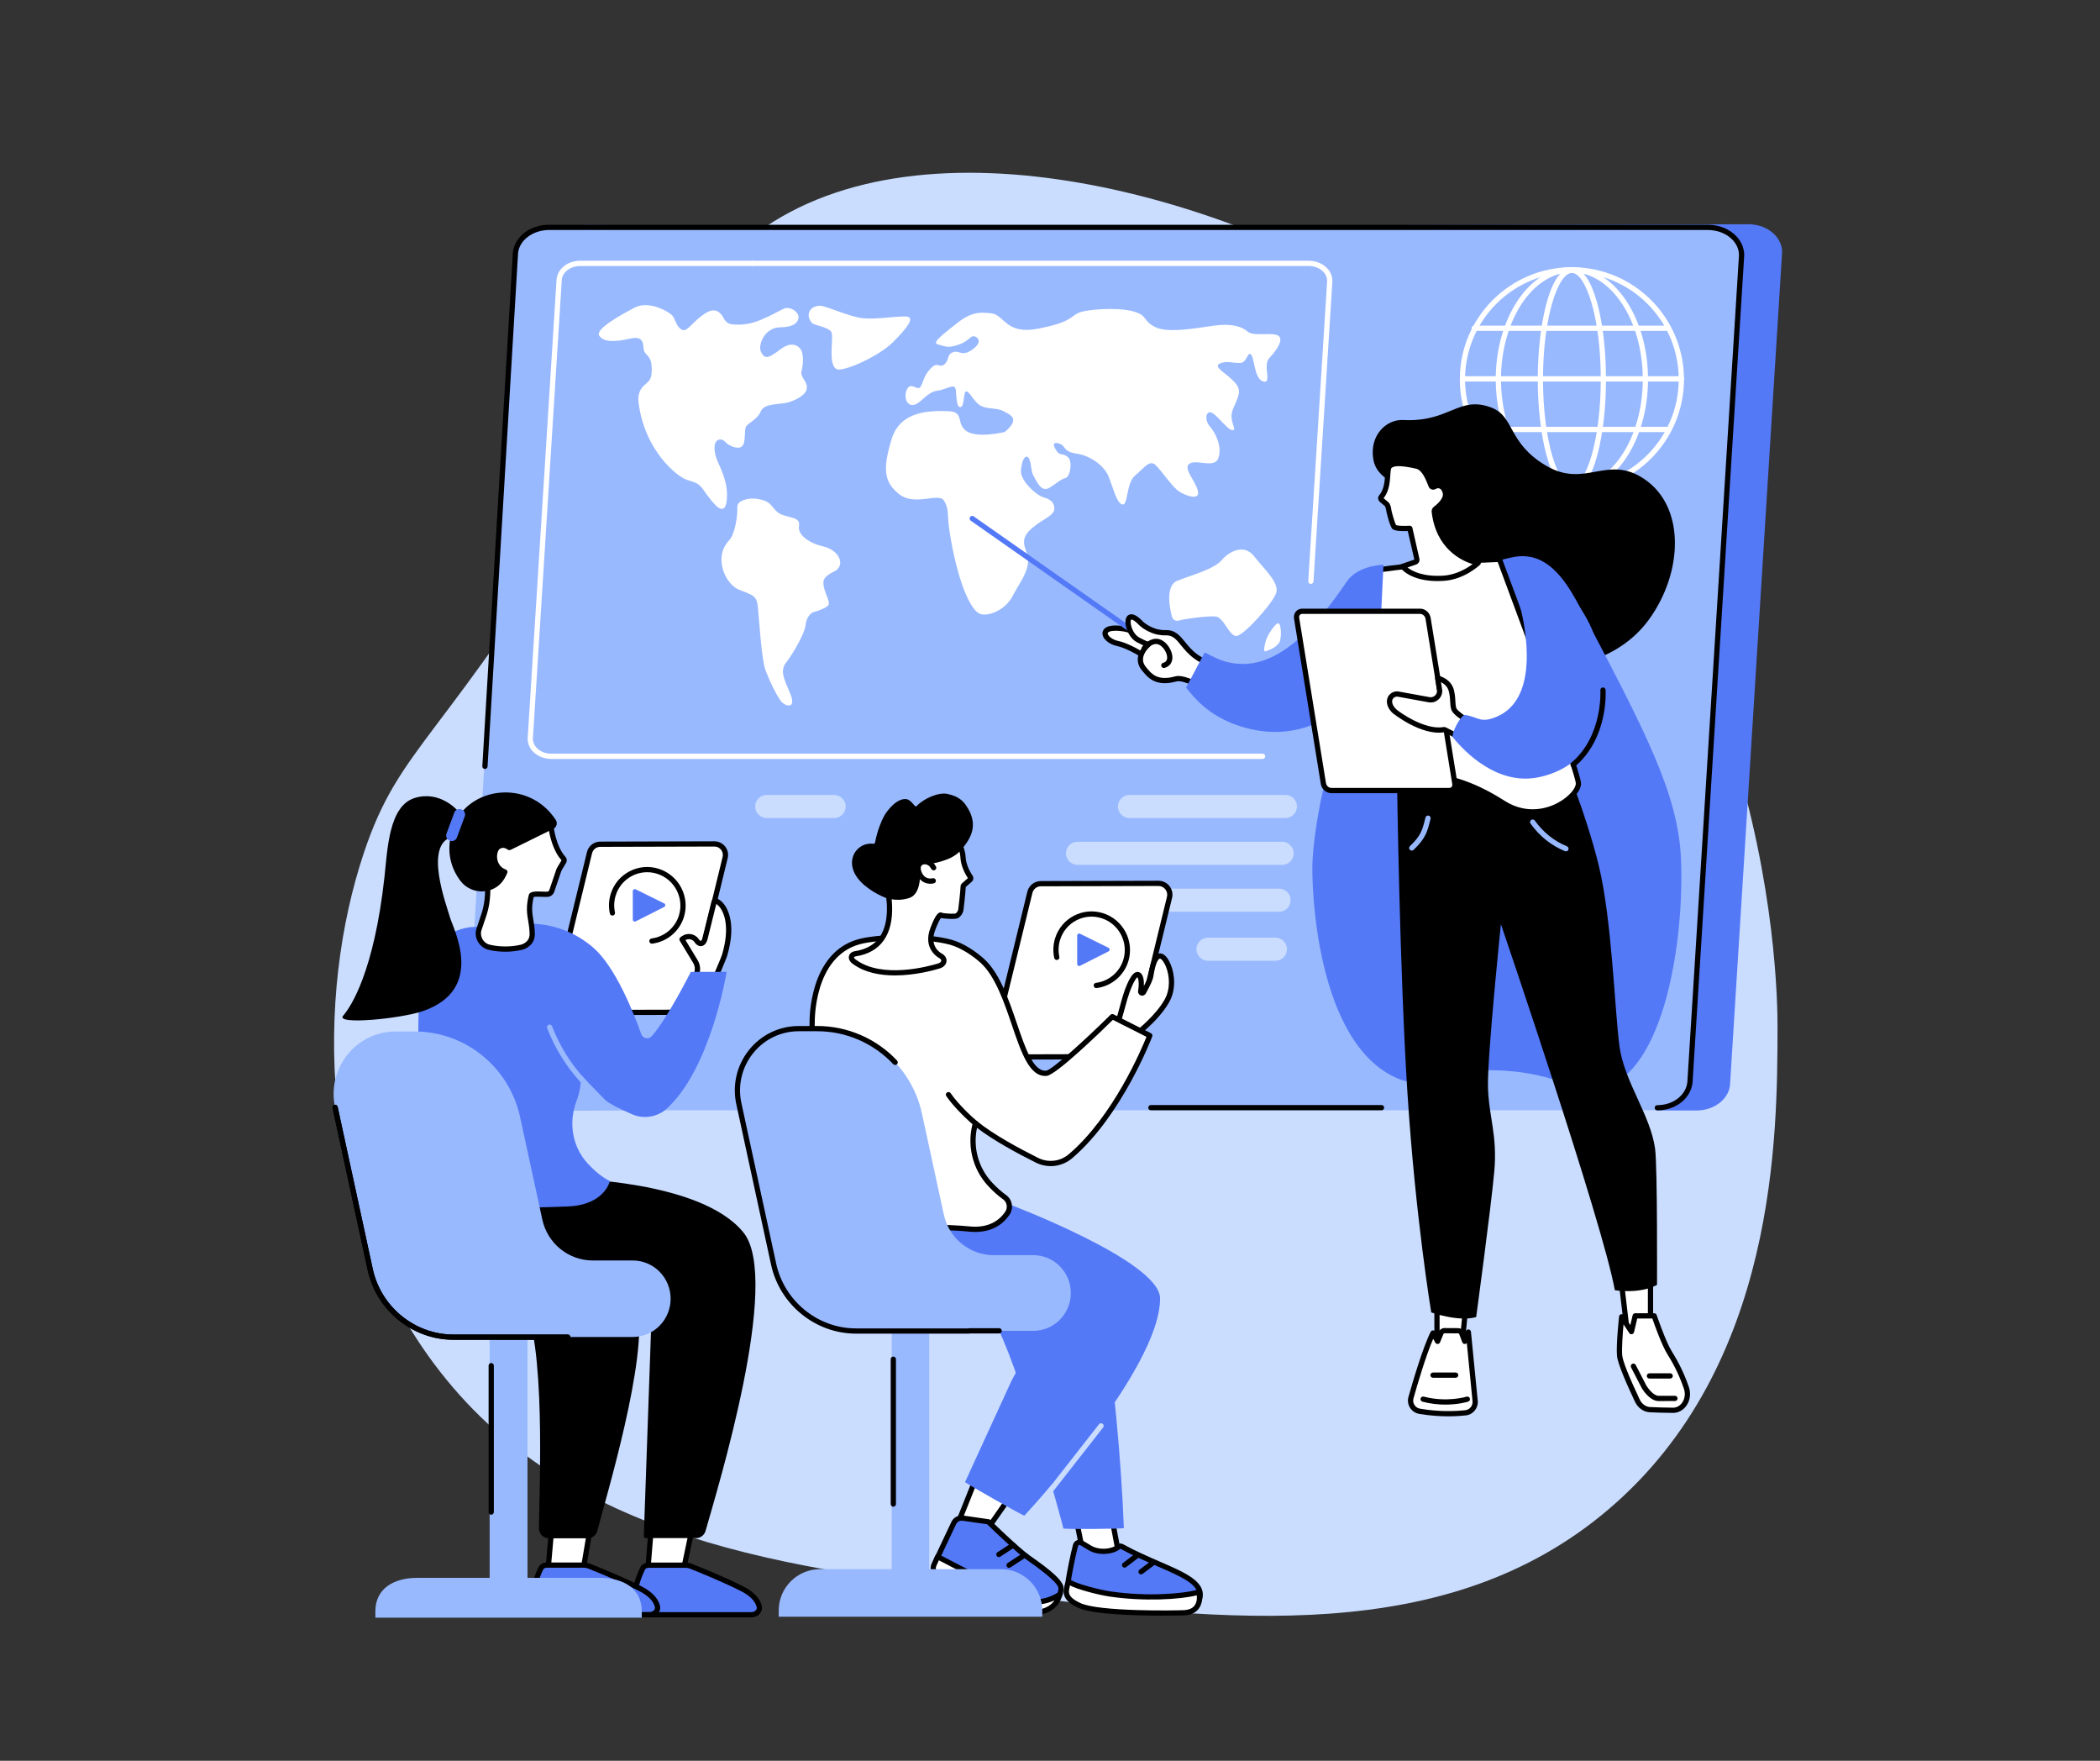 <svg xmlns="http://www.w3.org/2000/svg" xmlns:xlink="http://www.w3.org/1999/xlink" width="940" zoomAndPan="magnify" viewBox="0 0 705 591" height="788" preserveAspectRatio="xMidYMid meet" version="1.0"><rect x="0" y="0" width="705" height="591" fill="#333333" stroke="none"/><defs><clipPath id="49e88b56ad"><path d="M 168 75 L 598.832 75 L 598.832 373 L 168 373 Z M 168 75 " clip-rule="nonzero"/></clipPath></defs><path fill="#caddff" d="M 596.742 344.727 C 596.766 328.984 594.578 185.355 476.309 106.867 C 413.352 65.09 310.402 37.059 254.312 78.008 C 237.75 90.105 241.395 96.441 202.188 161.086 C 148.367 249.82 134.512 249.406 122.195 286.137 C 106.164 333.957 106.199 404.609 145.562 457.535 C 190.23 517.59 264.457 526.469 338.797 535.363 C 411.754 544.09 485.676 552.938 540.117 506.508 C 596.559 458.371 596.684 381.008 596.742 344.727 " fill-opacity="1" fill-rule="nonzero"/><g clip-path="url(#49e88b56ad)"><path fill="#5479f7" d="M 289.012 76.055 L 586.93 75.262 C 593.59 75.262 598.82 79.961 598.234 85.418 L 580.789 364.234 C 580.266 369.051 575.359 372.738 569.484 372.738 L 556.41 372.738 L 553.703 371.332 L 179.496 372.688 C 172.832 372.688 167.531 367.504 168.125 362.043 L 185.574 84.559 C 186.094 79.746 190.812 75.527 196.688 75.527 L 289.012 76.055 " fill-opacity="1" fill-rule="nonzero"/></g><path fill="#99b9ff" d="M 276.516 76.234 L 573.645 76.234 C 580.293 76.234 585.508 80.938 584.922 86.391 L 567.621 364.145 C 567.105 368.957 562.211 372.648 556.352 372.648 L 167.316 372.648 C 160.668 372.648 155.453 367.949 156.039 362.492 L 173.34 84.738 C 173.855 79.926 178.75 76.234 184.613 76.234 L 276.516 76.234 " fill-opacity="1" fill-rule="nonzero"/><path fill="#000000" d="M 556.379 372.699 C 555.891 372.699 555.5 372.309 555.5 371.82 C 555.5 371.336 555.891 370.945 556.379 370.945 C 561.652 370.945 565.988 367.621 566.469 363.211 L 583.758 86.387 C 583.98 84.336 583.293 82.328 581.824 80.691 C 579.863 78.508 576.699 77.199 573.359 77.199 L 184.332 77.199 C 178.965 77.199 174.395 80.574 173.93 84.887 L 163.68 257.277 C 163.652 257.762 163.23 258.133 162.75 258.102 C 162.266 258.074 161.898 257.66 161.926 257.172 L 172.18 84.742 C 172.754 79.422 177.977 75.441 184.332 75.441 L 573.359 75.441 C 577.246 75.441 580.809 76.93 583.133 79.52 C 584.938 81.535 585.781 84.023 585.512 86.535 L 568.215 363.363 C 567.641 368.703 562.551 372.699 556.379 372.699 " fill-opacity="1" fill-rule="nonzero"/><path fill="#000000" d="M 463.801 372.66 L 386.355 372.66 C 385.875 372.66 385.48 372.266 385.48 371.781 C 385.48 371.293 385.875 370.902 386.355 370.902 L 463.801 370.902 C 464.285 370.902 464.676 371.293 464.676 371.781 C 464.676 372.266 464.285 372.66 463.801 372.66 " fill-opacity="1" fill-rule="nonzero"/><path fill="#ffffff" d="M 423.875 254.734 L 185.129 254.734 C 182.602 254.734 180.277 253.766 178.754 252.066 C 177.555 250.727 176.992 249.066 177.172 247.383 L 186.855 93.684 C 187.238 90.148 190.66 87.516 194.82 87.516 L 252.578 87.516 C 253.062 87.516 253.457 87.91 253.457 88.395 C 253.457 88.879 253.062 89.273 252.578 89.273 L 194.82 89.273 C 191.609 89.273 188.883 91.273 188.605 93.832 L 178.922 247.535 C 178.789 248.75 179.199 249.93 180.062 250.895 C 181.234 252.199 183.129 252.98 185.129 252.98 L 423.875 252.98 C 424.359 252.98 424.754 253.371 424.754 253.859 C 424.754 254.344 424.359 254.734 423.875 254.734 " fill-opacity="1" fill-rule="nonzero"/><path fill="#ffffff" d="M 440.078 195.988 C 440.059 195.988 440.039 195.988 440.02 195.984 C 439.539 195.953 439.168 195.535 439.199 195.055 L 445.523 94.723 C 445.648 93.504 445.25 92.324 444.383 91.363 C 443.207 90.051 441.312 89.273 439.312 89.273 L 252.578 89.273 C 252.094 89.273 251.699 88.879 251.699 88.395 C 251.699 87.91 252.094 87.516 252.578 87.516 L 439.312 87.516 C 441.844 87.516 444.168 88.492 445.691 90.188 C 446.891 91.527 447.453 93.191 447.273 94.871 L 440.953 195.164 C 440.926 195.629 440.535 195.988 440.078 195.988 " fill-opacity="1" fill-rule="nonzero"/><path fill="#ffffff" d="M 248.629 168.336 C 247.895 168.746 247.469 169.52 247.523 170.336 C 247.695 172.898 246.773 179.242 244.762 181.375 C 239.273 187.191 243.656 196.117 247.984 197.887 C 252.312 199.656 253.992 199.738 254.395 203.402 C 254.797 207.066 255.617 221.23 256.969 224.883 C 258.324 228.531 261.16 234.453 262.621 235.809 C 264.082 237.164 267.434 237.879 265.25 232.711 C 263.066 227.543 261.738 225.117 264.055 222.176 C 266.367 219.234 270.184 212.449 270.441 209.848 C 270.699 207.242 272.094 205.695 273.355 205.367 C 274.617 205.043 277.297 204.086 278.07 203.156 C 278.844 202.227 277.195 199.652 276.664 197.367 C 276.137 195.082 276.105 193.703 280.031 191.812 C 283.957 189.914 281.934 184.746 276.504 183.453 C 271.074 182.156 267.672 179.301 268.242 176.387 C 268.809 173.473 264.531 173.844 261.957 172.504 C 259.387 171.168 259.414 169.004 256.562 168.016 C 252.711 166.684 250.047 167.543 248.629 168.336 " fill-opacity="1" fill-rule="nonzero"/><path fill="#ffffff" d="M 269.098 124.434 C 269.777 121.977 269.684 118.617 268.918 117.406 C 268.152 116.195 265.895 114.238 261.84 117.359 C 257.781 120.48 256.75 120.496 255.52 118.219 C 254.289 115.941 256.656 109.941 261.816 109.867 C 266.973 109.789 267.961 107.941 268.078 106.559 C 268.195 105.184 266.539 103.676 264.762 103.398 C 262.984 103.117 262.715 104.195 255.418 107.363 C 251.633 109.004 248.176 109.121 245.719 108.852 C 244.605 108.73 243.625 108.043 243.082 107.023 C 242.09 105.16 240.461 102.98 237.125 104.961 C 232.738 107.562 230.828 111.512 229.031 110.73 C 227.234 109.949 226.73 107.422 225.922 106.164 C 225.117 104.91 218.016 100.633 213.07 103.246 C 208.129 105.855 199.785 110.477 201.172 112.645 C 202.555 114.816 206.113 114.879 211.531 113.648 C 216.949 112.41 215.602 116.582 216.301 117.957 C 217 119.328 218.566 119.766 218.746 122.766 C 218.926 125.758 218.742 127.375 216.883 128.785 C 215.023 130.195 214.004 132.246 214.359 135.051 C 216.43 151.484 227.496 159.992 230.406 160.988 C 233.32 161.98 234.102 161.973 235.586 163.676 C 235.625 163.723 235.66 163.754 235.699 163.777 C 238.023 167.242 240.266 169.863 241.273 170.457 C 243.816 171.949 244.117 168.305 244.051 165.402 C 243.984 162.496 242.832 159.027 241.281 155.688 C 239.73 152.348 239.684 150.207 240.094 148.824 C 240.504 147.441 242.262 146.957 243.473 148.316 C 244.684 149.672 247.547 150.848 248.887 149.969 C 250.535 148.887 249.789 144.762 250.348 143.379 C 250.906 141.992 254.129 141.027 255.387 138.102 C 256.645 135.176 261.801 135.887 264.648 135.047 C 268.188 134.008 270.332 132.109 270.664 131.145 C 271.703 128.094 268.418 126.891 269.098 124.434 " fill-opacity="1" fill-rule="nonzero"/><path fill="#ffffff" d="M 273.27 103.059 C 271.699 103.73 271.023 105.641 271.809 107.223 C 272.074 107.758 272.391 108.242 272.742 108.508 C 273.863 109.348 278.309 109.789 279.141 111.562 C 279.973 113.34 277.801 122.332 280.898 123.91 C 282.871 124.918 294.742 119.879 299.855 114.77 C 304.969 109.668 307.211 106.402 304.195 106.234 C 301.18 106.066 294.203 107.266 289.754 106.828 C 285.309 106.391 277.816 102.855 275.508 102.641 C 274.734 102.57 273.961 102.766 273.27 103.059 " fill-opacity="1" fill-rule="nonzero"/><path fill="#ffffff" d="M 429.039 209.188 C 428.27 209.227 425.562 212.801 424.91 215.227 C 424.258 217.652 424.148 219.027 425.09 218.555 C 426.027 218.082 427.762 217.785 429.344 215.871 C 430.332 214.676 430.25 209.125 429.039 209.188 " fill-opacity="1" fill-rule="nonzero"/><path fill="#ffffff" d="M 337.324 144.992 C 337.324 144.992 328.184 147.234 324.488 144.711 C 320.797 142.191 323.91 138.168 318.348 138.016 C 312.785 137.863 302.301 137.551 299.316 147.426 C 296.336 157.301 296.648 161.742 301.875 165.879 C 307.102 170.016 315.121 165.215 316.891 168 C 318.668 170.781 317.969 172.609 318.598 177.102 C 320.469 190.457 324.688 204.047 328.879 205.977 C 331.383 207.133 337.406 204.918 339.863 200.199 C 342.324 195.48 344.852 192.695 345.16 188.414 C 345.395 185.078 341.809 182.145 345.355 178.348 C 348.902 174.551 354.012 173.305 353.953 170.73 C 353.895 168.156 352.164 167.48 350.012 166.809 C 347.855 166.137 342.398 161.305 342.75 157.785 C 343.098 154.27 344.18 152.496 345.227 153.602 C 346.27 154.699 346.008 158.059 346.891 159.535 C 347.773 161.012 349.41 165.453 352.258 163.738 C 355.113 162.02 355.938 160.891 357.633 160.492 C 359.32 160.098 360.055 155.055 358.664 153.59 C 357.27 152.117 355.922 152.883 355.051 151.777 C 354.172 150.676 352.586 148.094 355.32 148.797 C 358.059 149.5 356.578 151.57 361.355 152.242 C 366.129 152.922 370.805 156.391 372.25 160.094 C 373.695 163.797 375.008 169.176 376.887 169.336 C 378.758 169.492 378.078 162.055 381.086 159.59 C 384.094 157.125 385.895 154.117 387.98 156.137 C 390.07 158.152 393.594 163.504 395.836 164.957 C 398.082 166.414 403.059 168.203 402.125 164.68 C 401.195 161.156 397.02 157.117 399.371 155.598 C 401.715 154.074 407.742 157.332 409.023 153.777 C 410.305 150.219 408.324 145.594 406.23 143.203 C 404.133 140.812 404.906 137.262 407.148 138.723 C 409.391 140.18 412.387 144.605 413.91 144.395 C 415.438 144.184 412.309 141.254 413.922 137.32 C 415.531 133.383 417.188 131.312 414.566 128.371 C 411.949 125.43 407.309 123.262 409.32 122.117 C 411.34 120.969 413.91 121.863 416.289 121.828 C 418.672 121.789 418.754 117.879 419.969 118.98 C 421.184 120.078 421.004 127.156 424.086 128.039 C 427.168 128.93 423.793 122.648 426.121 120.191 C 428.445 117.738 431.082 113.973 429.184 112.699 C 427.281 111.422 420.852 113.004 418.945 111.359 C 417.031 109.711 413.773 108.457 407.668 109.289 C 401.562 110.125 392.078 111.941 387.777 109.77 C 383.477 107.598 385.48 105.891 380.34 104.48 C 375.207 103.066 364.336 103.781 361.809 105.125 C 359.293 106.465 358.996 108.332 348.32 110.352 C 337.652 112.371 337.156 105.672 332.895 105.176 C 328.629 104.68 325.906 104.719 320.73 108.895 C 315.551 113.066 312.707 115.16 315.102 115.68 C 317.492 116.203 317.852 116.945 321.566 115.77 C 325.281 114.598 325.746 112.547 327.117 112.898 C 328.484 113.25 329.883 114.906 326.367 117.379 C 322.852 119.852 322.113 117.441 319.922 118.219 C 317.727 118.996 318.797 121.027 316.953 122.355 C 315.113 123.688 314.883 121.086 312.391 123.73 C 309.902 126.371 309.949 128.609 308.961 129.926 C 307.969 131.242 305.859 128.105 304.551 130.547 C 303.246 132.988 304.344 136.324 306.715 135.918 C 309.086 135.508 311.211 131.57 314.602 131.145 C 317.996 130.723 320.66 128.262 320.895 131.051 C 321.129 133.844 321.199 137.008 322.555 136.617 C 323.902 136.223 323.277 131.203 324.477 131.375 C 325.668 131.539 327.113 135.246 329.52 136.324 C 331.926 137.406 334.805 136.809 337.047 138.078 C 339.285 139.348 342.617 140.473 337.324 144.992 " fill-opacity="1" fill-rule="nonzero"/><path fill="#ffffff" d="M 393.492 207.129 C 393.492 207.129 390.418 196.836 395.242 194.93 C 400.07 193.016 407.539 191.07 410.105 188.043 C 412.676 185.016 417.691 182.414 421.043 186.73 C 424.387 191.047 429.566 195.562 428.43 199.023 C 427.289 202.488 417.492 213.43 415.055 213.465 C 412.617 213.5 410.848 207.094 408.004 206.906 C 405.156 206.723 397.754 207.691 395.957 208.242 C 394.055 208.82 393.492 207.129 393.492 207.129 " fill-opacity="1" fill-rule="nonzero"/><path fill="#caddff" d="M 431.535 274.574 L 379.172 274.574 C 376.945 274.574 375.18 272.703 375.309 270.48 C 375.422 268.434 377.121 266.828 379.172 266.828 L 431.535 266.828 C 433.758 266.828 435.523 268.699 435.398 270.922 C 435.285 272.973 433.586 274.574 431.535 274.574 " fill-opacity="1" fill-rule="nonzero"/><path fill="#caddff" d="M 280.027 274.574 L 257.395 274.574 C 255.168 274.574 253.402 272.703 253.527 270.48 C 253.645 268.434 255.34 266.828 257.395 266.828 L 280.027 266.828 C 282.254 266.828 284.02 268.699 283.895 270.922 C 283.777 272.973 282.082 274.574 280.027 274.574 " fill-opacity="1" fill-rule="nonzero"/><path fill="#caddff" d="M 428.176 322.473 L 405.539 322.473 C 403.316 322.473 401.547 320.605 401.672 318.383 C 401.789 316.336 403.484 314.734 405.539 314.734 L 428.176 314.734 C 430.398 314.734 432.164 316.602 432.039 318.824 C 431.922 320.871 430.227 322.473 428.176 322.473 " fill-opacity="1" fill-rule="nonzero"/><path fill="#caddff" d="M 430.438 290.285 L 361.723 290.285 C 359.5 290.285 357.73 288.414 357.855 286.195 C 357.973 284.148 359.668 282.543 361.723 282.543 L 430.438 282.543 C 432.664 282.543 434.426 284.414 434.301 286.633 C 434.188 288.684 432.488 290.285 430.438 290.285 " fill-opacity="1" fill-rule="nonzero"/><path fill="#caddff" d="M 429.41 306.027 L 360.695 306.027 C 358.469 306.027 356.707 304.156 356.832 301.938 C 356.949 299.887 358.645 298.285 360.695 298.285 L 429.41 298.285 C 431.633 298.285 433.402 300.152 433.277 302.375 C 433.16 304.426 431.465 306.027 429.41 306.027 " fill-opacity="1" fill-rule="nonzero"/><path fill="#ffffff" d="M 527.707 91.441 C 507.93 91.441 491.84 107.535 491.84 127.312 C 491.84 147.09 507.93 163.18 527.707 163.18 C 547.484 163.18 563.574 147.09 563.574 127.312 C 563.574 107.535 547.484 91.441 527.707 91.441 Z M 527.707 164.934 C 506.965 164.934 490.082 148.059 490.082 127.312 C 490.082 106.562 506.965 89.688 527.707 89.688 C 548.453 89.688 565.332 106.562 565.332 127.312 C 565.332 148.059 548.453 164.934 527.707 164.934 " fill-opacity="1" fill-rule="nonzero"/><path fill="#ffffff" d="M 527.707 91.398 C 514.578 91.398 503.902 107.512 503.902 127.312 C 503.902 147.113 514.578 163.227 527.707 163.227 C 540.828 163.227 551.508 147.113 551.508 127.312 C 551.508 107.512 540.828 91.398 527.707 91.398 Z M 527.707 164.984 C 513.613 164.984 502.148 148.086 502.148 127.312 C 502.148 106.543 513.613 89.645 527.707 89.645 C 541.801 89.645 553.262 106.543 553.262 127.312 C 553.262 148.086 541.801 164.984 527.707 164.984 " fill-opacity="1" fill-rule="nonzero"/><path fill="#ffffff" d="M 527.707 91.617 C 523.121 91.617 518.008 106.277 518.008 127.312 C 518.008 148.348 523.121 163.008 527.707 163.008 C 532.297 163.008 537.402 148.348 537.402 127.312 C 537.402 106.277 532.297 91.617 527.707 91.617 Z M 527.707 164.762 C 520.27 164.762 516.254 145.469 516.254 127.312 C 516.254 109.156 520.27 89.859 527.707 89.859 C 535.148 89.859 539.16 109.156 539.16 127.312 C 539.16 145.469 535.148 164.762 527.707 164.762 " fill-opacity="1" fill-rule="nonzero"/><path fill="#ffffff" d="M 564.551 128.039 L 491.363 128.039 C 490.883 128.039 490.492 127.641 490.492 127.156 C 490.492 126.676 490.883 126.277 491.363 126.277 L 564.551 126.277 C 565.039 126.277 565.434 126.676 565.434 127.156 C 565.434 127.641 565.039 128.039 564.551 128.039 " fill-opacity="1" fill-rule="nonzero"/><path fill="#ffffff" d="M 559.867 111.059 L 494.879 111.059 C 494.395 111.059 494.004 110.668 494.004 110.184 C 494.004 109.695 494.395 109.301 494.879 109.301 L 559.867 109.301 C 560.352 109.301 560.746 109.695 560.746 110.184 C 560.746 110.668 560.352 111.059 559.867 111.059 " fill-opacity="1" fill-rule="nonzero"/><path fill="#ffffff" d="M 559.867 145.016 L 494.879 145.016 C 494.395 145.016 494.004 144.621 494.004 144.137 C 494.004 143.652 494.395 143.262 494.879 143.262 L 559.867 143.262 C 560.352 143.262 560.746 143.652 560.746 144.137 C 560.746 144.621 560.352 145.016 559.867 145.016 " fill-opacity="1" fill-rule="nonzero"/><path fill="#000000" d="M 471.051 140.969 C 465.516 140.684 459.699 146.012 461.027 154.133 C 462.117 160.762 469.246 162.176 472.773 165.465 C 484.184 176.094 487.953 210.891 504.641 219.973 C 517.953 227.223 541.504 224.488 553.523 208.02 C 564.949 192.355 565.969 170.242 552.051 160.812 C 539.543 152.336 532.25 164.109 519.012 156.289 C 505.965 148.574 508.605 139.781 500.613 136.777 C 489.684 132.668 486.734 141.785 471.051 140.969 " fill-opacity="1" fill-rule="nonzero"/><path fill="#5479f7" d="M 450.949 227.523 C 445.094 263.398 444.414 263.926 443.621 267.68 C 443.621 267.68 441.297 278.246 440.656 288.422 C 440.094 297.25 441.754 350.281 469.168 361.957 C 479.062 366.176 481.934 358.422 503.008 359.266 C 524.609 360.125 528.984 367.812 538.41 365.121 C 558.805 359.293 565.465 315.531 564.344 288.488 C 563.43 266.469 552.469 245.672 530.547 204.078 C 527.207 197.746 521.863 188.074 513.254 186.84 C 509.309 186.273 507.73 186.879 491.887 191.23 C 474.648 195.961 470.273 190.93 462.875 195.594 C 455.234 200.406 453.883 209.574 450.949 227.523 " fill-opacity="1" fill-rule="nonzero"/><path fill="#ffffff" d="M 482.414 435.223 L 482.414 452.57 L 490.762 452.062 L 492.402 435.223 L 482.414 435.223 " fill-opacity="1" fill-rule="nonzero"/><path fill="#000000" d="M 483.293 436.102 L 483.293 451.637 L 489.957 451.23 L 491.434 436.102 Z M 482.414 453.449 C 482.188 453.449 481.977 453.363 481.812 453.211 C 481.633 453.043 481.535 452.812 481.535 452.57 L 481.535 435.223 C 481.535 434.738 481.93 434.348 482.414 434.348 L 492.402 434.348 C 492.648 434.348 492.887 434.449 493.051 434.633 C 493.219 434.816 493.301 435.062 493.277 435.309 L 491.633 452.148 C 491.594 452.578 491.246 452.91 490.812 452.938 L 482.465 453.445 C 482.449 453.449 482.43 453.449 482.414 453.449 " fill-opacity="1" fill-rule="nonzero"/><path fill="#ffffff" d="M 492.008 474.199 C 488.613 474.562 483.051 474.801 476.57 473.684 C 474.445 473.32 473.098 471.203 473.68 469.125 C 475.309 463.344 478.52 452.57 481.074 447.41 L 482.613 450.223 L 483.848 447.254 C 484.059 446.902 484.426 446.668 484.832 446.633 L 489.266 446.66 C 490.574 446.652 490.676 447.371 490.852 447.914 L 491.727 450.223 L 492.945 447.094 L 495.219 470.242 C 495.414 472.219 493.984 473.988 492.008 474.199 " fill-opacity="1" fill-rule="nonzero"/><path fill="#000000" d="M 481.145 449.359 C 478.637 455.137 475.734 465.078 474.527 469.363 C 474.316 470.121 474.43 470.902 474.852 471.57 C 475.27 472.23 475.949 472.684 476.723 472.816 C 483.043 473.906 488.477 473.695 491.922 473.328 C 493.406 473.168 494.496 471.82 494.352 470.324 L 492.426 450.762 C 492.262 450.973 492.008 451.102 491.727 451.102 C 491.363 451.098 491.039 450.875 490.91 450.535 L 489.969 448.031 C 489.836 447.582 489.809 447.523 489.266 447.535 L 484.887 447.512 C 484.785 447.527 484.691 447.582 484.629 447.664 L 483.43 450.559 C 483.297 450.871 483.004 451.082 482.664 451.098 C 482.332 451.117 482.012 450.941 481.848 450.645 Z M 486.207 475.383 C 483.355 475.383 480.027 475.168 476.422 474.551 C 475.16 474.332 474.047 473.59 473.367 472.508 C 472.688 471.434 472.492 470.113 472.84 468.887 C 474.176 464.137 477.574 452.496 480.293 447.02 C 480.438 446.727 480.734 446.539 481.062 446.531 C 481.387 446.551 481.691 446.699 481.848 446.988 L 482.508 448.195 L 483.039 446.914 C 483.055 446.875 483.074 446.836 483.098 446.801 C 483.453 446.211 484.07 445.82 484.754 445.758 C 484.781 445.754 484.812 445.758 484.84 445.754 L 489.27 445.777 C 489.277 445.777 489.281 445.777 489.289 445.777 C 491.129 445.777 491.48 446.957 491.652 447.527 L 491.738 447.777 L 492.129 446.777 C 492.273 446.398 492.664 446.176 493.066 446.227 C 493.469 446.277 493.781 446.605 493.82 447.008 L 496.098 470.152 C 496.336 472.605 494.551 474.809 492.109 475.074 C 490.516 475.246 488.52 475.383 486.207 475.383 " fill-opacity="1" fill-rule="nonzero"/><path fill="#000000" d="M 485.234 471.449 C 482.973 471.449 480.336 471.203 477.539 470.469 C 477.066 470.344 476.789 469.867 476.91 469.395 C 477.035 468.926 477.516 468.648 477.984 468.77 C 485.754 470.812 492.285 468.801 492.355 468.781 C 492.816 468.637 493.309 468.895 493.453 469.355 C 493.602 469.816 493.344 470.309 492.883 470.457 C 492.691 470.516 489.656 471.449 485.234 471.449 " fill-opacity="1" fill-rule="nonzero"/><path fill="#000000" d="M 488.695 462.441 L 481.078 462.441 C 480.59 462.441 480.199 462.047 480.199 461.562 C 480.199 461.074 480.59 460.684 481.078 460.684 L 488.695 460.684 C 489.18 460.684 489.57 461.074 489.57 461.562 C 489.57 462.047 489.18 462.441 488.695 462.441 " fill-opacity="1" fill-rule="nonzero"/><path fill="#ffffff" d="M 543.809 426.047 L 546.277 446.961 L 554.098 446.688 L 554.098 426.047 L 543.809 426.047 " fill-opacity="1" fill-rule="nonzero"/><path fill="#000000" d="M 544.793 426.926 L 547.051 446.055 L 553.219 445.84 L 553.219 426.926 Z M 546.273 447.84 C 545.832 447.84 545.457 447.508 545.402 447.062 L 542.938 426.148 C 542.906 425.898 542.984 425.652 543.152 425.465 C 543.316 425.277 543.555 425.168 543.809 425.168 L 554.098 425.168 C 554.582 425.168 554.973 425.562 554.973 426.047 L 554.973 446.688 C 554.973 447.16 554.598 447.551 554.129 447.566 L 546.309 447.836 C 546.293 447.84 546.285 447.84 546.273 447.84 " fill-opacity="1" fill-rule="nonzero"/><path fill="#ffffff" d="M 544.414 441.969 C 544.414 441.969 543.406 451.258 543.719 454.992 C 543.941 457.668 547.609 465.742 549.68 470.117 C 550.531 471.922 552.152 473.074 553.953 473.152 C 556.145 473.25 559.199 473.355 561.66 473.359 C 565.051 473.363 567.375 469.516 566.168 465.926 C 565.051 462.613 563.281 458.457 560.492 454.039 C 558.395 450.711 555.328 441.664 555.328 441.664 L 548.953 441.664 L 547.699 446.957 L 544.414 441.969 " fill-opacity="1" fill-rule="nonzero"/><path fill="#000000" d="M 545.047 444.523 C 544.773 447.523 544.395 452.484 544.598 454.922 C 544.746 456.762 546.891 462.164 550.477 469.742 C 551.184 471.242 552.531 472.211 553.992 472.273 C 556.133 472.367 559.199 472.477 561.664 472.48 L 561.668 472.48 C 562.852 472.48 563.926 471.898 564.688 470.84 C 565.629 469.527 565.875 467.793 565.336 466.207 C 563.977 462.16 562.098 458.223 559.75 454.508 C 557.914 451.594 555.434 444.637 554.707 442.543 L 549.648 442.543 L 548.562 447.156 C 548.48 447.5 548.203 447.762 547.859 447.82 C 547.516 447.883 547.164 447.73 546.969 447.441 Z M 561.668 474.234 C 561.664 474.234 561.664 474.234 561.664 474.234 C 559.164 474.234 556.07 474.121 553.914 474.027 C 551.801 473.938 549.875 472.582 548.887 470.492 C 546.254 464.922 543.066 457.723 542.844 455.062 C 542.531 451.289 543.504 442.254 543.547 441.875 C 543.586 441.504 543.852 441.203 544.211 441.113 C 544.57 441.027 544.945 441.176 545.152 441.484 L 547.32 444.773 L 548.102 441.461 C 548.195 441.066 548.547 440.785 548.957 440.785 L 555.332 440.785 C 555.707 440.785 556.039 441.027 556.164 441.383 C 556.191 441.473 559.219 450.367 561.238 453.57 C 563.656 457.402 565.598 461.465 567 465.645 C 567.719 467.766 567.387 470.098 566.109 471.867 C 565.027 473.371 563.406 474.234 561.668 474.234 " fill-opacity="1" fill-rule="nonzero"/><path fill="#000000" d="M 556.801 470.258 C 553.867 470.258 551.477 466.43 551.211 465.996 L 547.57 458.957 C 547.352 458.527 547.52 457.996 547.949 457.773 C 548.379 457.551 548.914 457.719 549.133 458.148 L 552.73 465.109 C 553.289 466.016 555.172 468.5 556.801 468.5 C 556.801 468.5 556.801 468.5 556.805 468.5 L 562.305 468.496 C 562.309 468.496 562.309 468.496 562.309 468.496 C 562.793 468.496 563.184 468.883 563.184 469.371 C 563.188 469.855 562.793 470.246 562.309 470.246 L 556.809 470.258 C 556.805 470.258 556.805 470.258 556.801 470.258 " fill-opacity="1" fill-rule="nonzero"/><path fill="#000000" d="M 560.711 462.699 L 553.734 462.699 C 553.25 462.699 552.852 462.309 552.852 461.82 C 552.852 461.336 553.25 460.945 553.734 460.945 L 560.711 460.945 C 561.195 460.945 561.59 461.336 561.59 461.82 C 561.59 462.309 561.195 462.699 560.711 462.699 " fill-opacity="1" fill-rule="nonzero"/><path fill="#000000" d="M 469.004 261.801 C 469.004 261.801 469.836 325.629 472.52 367.184 C 475.199 408.738 480.492 440.508 480.492 440.508 C 480.492 440.508 489.594 443.781 495.57 442.066 C 495.57 442.066 500.52 405.613 501.645 393.293 C 502.77 380.973 499.781 374.863 499.531 364.777 C 499.277 354.691 503.875 310.172 503.875 310.172 C 503.875 310.172 538.191 410.82 542.117 433.051 C 542.117 433.051 550.426 434.461 556.285 431.258 C 556.285 431.258 556.469 391.68 555.637 385.562 C 554.102 374.23 545.246 363.078 543.66 351.043 C 542.07 339.008 541.148 308.801 536.766 290.688 C 532.391 272.57 523.805 252.219 523.805 252.219 L 469.004 261.801 " fill-opacity="1" fill-rule="nonzero"/><path fill="#99b9ff" d="M 525.711 285.746 C 525.605 285.746 525.492 285.723 525.379 285.684 C 520.746 283.781 516.859 280.676 513.824 276.438 C 513.543 276.043 513.633 275.496 514.023 275.215 C 514.422 274.93 514.969 275.023 515.254 275.414 C 518.09 279.375 521.723 282.285 526.047 284.055 C 526.496 284.238 526.711 284.75 526.527 285.203 C 526.387 285.543 526.059 285.746 525.711 285.746 " fill-opacity="1" fill-rule="nonzero"/><path fill="#99b9ff" d="M 473.945 285.5 C 473.711 285.5 473.477 285.406 473.301 285.227 C 472.973 284.871 472.988 284.316 473.344 283.98 C 476.996 280.539 477.5 278.566 478.332 275.297 L 478.562 274.387 C 478.688 273.922 479.164 273.641 479.633 273.762 C 480.102 273.883 480.383 274.363 480.262 274.832 L 480.035 275.727 C 479.184 279.059 478.574 281.465 474.547 285.262 C 474.379 285.422 474.16 285.5 473.945 285.5 " fill-opacity="1" fill-rule="nonzero"/><path fill="#ffffff" d="M 375.34 216.023 C 377.734 216.496 382.254 218.855 382.84 219.465 C 387.441 224.258 390.164 216.793 390.164 216.793 C 390.164 216.793 381.875 211.777 377.188 211.055 C 368.141 209.66 370.328 215.031 375.34 216.023 " fill-opacity="1" fill-rule="nonzero"/><path fill="#000000" d="M 374.539 211.707 C 372.742 211.707 371.945 212.141 371.875 212.52 C 371.762 213.156 373.094 214.684 375.512 215.16 C 378.051 215.664 382.742 218.098 383.469 218.855 C 384.465 219.891 385.387 220.328 386.215 220.152 C 387.496 219.883 388.531 218.25 389.055 217.156 C 387.027 215.98 380.773 212.496 377.055 211.922 C 376.062 211.766 375.23 211.707 374.539 211.707 Z M 385.84 221.949 C 384.621 221.949 383.402 221.32 382.203 220.074 C 381.727 219.613 377.422 217.328 375.172 216.887 C 372.109 216.281 369.809 214.145 370.145 212.215 C 370.348 211.074 371.547 209.297 377.32 210.188 C 382.125 210.926 390.273 215.828 390.617 216.039 C 390.977 216.258 391.133 216.699 390.988 217.094 C 390.832 217.52 389.387 221.281 386.578 221.875 C 386.332 221.922 386.086 221.949 385.84 221.949 " fill-opacity="1" fill-rule="nonzero"/><path fill="#5479f7" d="M 390.848 220.125 C 390.672 220.125 390.5 220.074 390.344 219.965 L 325.879 174.754 C 325.48 174.477 325.383 173.926 325.66 173.531 C 325.941 173.133 326.488 173.039 326.883 173.316 L 391.355 218.527 C 391.75 218.805 391.844 219.352 391.566 219.75 C 391.398 219.992 391.125 220.125 390.848 220.125 " fill-opacity="1" fill-rule="nonzero"/><path fill="#ffffff" d="M 382.938 209.094 C 384.277 210.477 386.805 211.734 388.688 212.125 C 389.504 212.297 390.379 212.402 391.23 212.371 C 397.969 212.117 396.371 221.641 410.738 223.891 C 411.246 223.973 411.969 232.633 411.949 234.891 C 406.07 232.391 398.297 226.879 394.629 227.895 C 387.863 229.773 385.629 226.281 384.215 224.672 C 380.496 220.445 385.52 216.316 385.52 216.316 C 385.52 216.316 384.664 216.168 381.988 214.719 C 377.91 212.508 376.992 202.93 382.938 209.094 " fill-opacity="1" fill-rule="nonzero"/><path fill="#000000" d="M 395.617 226.895 C 398.438 226.895 402.332 228.969 406.422 231.148 C 407.969 231.973 409.555 232.816 411.039 233.516 C 410.91 230.754 410.461 226.047 410.137 224.684 C 401.914 223.27 398.797 219.43 396.508 216.613 C 394.816 214.531 393.699 213.145 391.266 213.246 C 390.426 213.277 389.496 213.191 388.508 212.988 C 386.348 212.535 383.68 211.125 382.309 209.703 C 380.461 207.789 379.773 207.934 379.766 207.941 C 379.73 207.961 379.562 208.207 379.582 208.875 C 379.629 210.609 380.777 213.062 382.41 213.945 C 384.828 215.258 385.684 215.453 385.691 215.457 C 386.02 215.527 386.289 215.781 386.363 216.109 C 386.445 216.438 386.336 216.781 386.078 216.996 C 386.055 217.012 383.91 218.816 383.73 221.059 C 383.645 222.133 384.02 223.125 384.875 224.094 C 384.988 224.223 385.109 224.367 385.234 224.516 C 386.613 226.156 388.699 228.633 394.395 227.047 C 394.773 226.945 395.184 226.895 395.617 226.895 Z M 411.949 235.766 C 411.832 235.766 411.715 235.742 411.605 235.699 C 409.719 234.895 407.621 233.777 405.594 232.699 C 401.586 230.562 397.039 228.137 394.863 228.742 C 388.082 230.625 385.359 227.387 383.891 225.648 C 383.773 225.508 383.66 225.375 383.555 225.254 C 382.387 223.926 381.855 222.465 381.98 220.91 C 382.129 219.113 383.133 217.605 383.938 216.668 C 383.363 216.418 382.594 216.043 381.574 215.492 C 379.156 214.184 377.664 210.707 377.84 208.414 C 377.949 206.941 378.723 206.449 379.172 206.285 C 380.309 205.875 381.75 206.594 383.57 208.48 C 384.707 209.664 387.035 210.883 388.867 211.266 C 389.715 211.441 390.5 211.52 391.199 211.492 C 394.512 211.359 396.066 213.285 397.871 215.508 C 400.141 218.301 402.969 221.785 410.879 223.023 C 411.602 223.137 411.914 223.387 412.418 228.488 C 412.66 230.988 412.84 233.742 412.828 234.898 C 412.824 235.191 412.676 235.465 412.43 235.625 C 412.285 235.719 412.117 235.766 411.949 235.766 " fill-opacity="1" fill-rule="nonzero"/><path fill="#000000" d="M 390.711 224.207 C 390.328 224.207 389.973 223.953 389.863 223.562 C 389.738 223.094 390.012 222.609 390.48 222.48 C 391.152 222.297 391.566 221.941 391.738 221.391 C 392.055 220.402 391.555 218.797 390.551 217.574 C 389.766 216.621 388.922 216.156 388.07 216.156 C 386.355 216.18 384.902 218.031 384.887 218.051 C 384.59 218.434 384.039 218.504 383.656 218.207 C 383.273 217.91 383.203 217.363 383.496 216.977 C 383.574 216.875 385.469 214.441 388.035 214.402 C 389.457 214.375 390.762 215.07 391.91 216.461 C 392.984 217.77 394.027 219.988 393.414 221.922 C 393.164 222.707 392.535 223.734 390.945 224.176 C 390.867 224.195 390.789 224.207 390.711 224.207 " fill-opacity="1" fill-rule="nonzero"/><path fill="#ffffff" d="M 462.758 191.266 C 462.758 191.266 483.242 188.336 503.398 187.746 C 503.398 187.746 529.91 258.543 529.906 262.996 C 529.906 267.449 517.211 277.543 504.625 269.508 C 483.629 256.102 470.512 260.676 460.16 263.094 C 444.656 266.715 462.758 191.266 462.758 191.266 " fill-opacity="1" fill-rule="nonzero"/><path fill="#000000" d="M 477.168 259.445 C 484.746 259.445 493.773 261.539 505.094 268.77 C 513.086 273.871 520.359 270.91 523.113 269.398 C 526.812 267.375 529.023 264.555 529.023 262.996 C 529.027 259.871 513.426 217.051 502.801 188.648 C 485.016 189.207 466.938 191.578 463.473 192.051 C 459.301 209.617 450.43 254.66 457.281 261.555 C 458 262.281 458.852 262.496 459.957 262.238 C 460.672 262.07 461.402 261.895 462.145 261.715 C 466.566 260.633 471.453 259.445 477.168 259.445 Z M 514.504 273.398 C 511.402 273.398 507.844 272.609 504.148 270.25 C 484.922 257.973 472.523 260.992 462.562 263.422 C 461.812 263.602 461.082 263.777 460.359 263.949 C 458.672 264.34 457.18 263.941 456.039 262.793 C 447 253.703 461.293 193.613 461.906 191.059 C 461.992 190.711 462.277 190.449 462.637 190.398 C 462.84 190.367 483.395 187.453 503.375 186.871 C 503.75 186.852 504.09 187.09 504.223 187.441 C 506.941 194.703 530.785 258.516 530.781 262.996 C 530.781 265.438 527.91 268.777 523.957 270.941 C 522.203 271.902 518.781 273.398 514.504 273.398 " fill-opacity="1" fill-rule="nonzero"/><path fill="#5479f7" d="M 398.188 230.801 C 400.734 233.898 405.406 240.215 416.242 243.73 C 437.902 250.762 451.277 236.488 451.277 236.488 L 449.414 279.219 C 449.414 279.219 459.879 285.418 459.879 284.871 C 459.879 284.324 464.457 189.551 464.457 189.551 C 464.457 189.551 456.004 189.688 452.238 195.047 C 448.473 200.41 434.215 222.57 417.82 222.84 C 410.367 222.957 406.758 219.875 404.398 219.031 L 398.188 230.801 " fill-opacity="1" fill-rule="nonzero"/><path fill="#ffffff" d="M 437.18 205.168 L 476.781 205.168 C 478.031 205.168 479.215 206.219 479.426 207.512 L 488.41 263 C 488.625 264.289 487.781 265.34 486.531 265.34 L 446.926 265.34 C 445.676 265.34 444.496 264.289 444.285 263 L 435.297 207.512 C 435.09 206.219 435.93 205.168 437.18 205.168 " fill-opacity="1" fill-rule="nonzero"/><path fill="#000000" d="M 437.18 206.051 C 436.852 206.051 436.582 206.168 436.391 206.387 C 436.18 206.633 436.098 206.984 436.164 207.375 L 445.152 262.859 C 445.293 263.727 446.105 264.461 446.926 264.461 L 486.531 264.461 C 486.855 264.461 487.129 264.344 487.316 264.125 C 487.527 263.875 487.609 263.527 487.543 263.141 L 478.559 207.652 C 478.414 206.785 477.605 206.051 476.781 206.051 Z M 486.531 266.219 L 446.926 266.219 C 445.238 266.219 443.695 264.863 443.418 263.141 L 434.426 207.652 C 434.285 206.762 434.512 205.887 435.055 205.25 C 435.578 204.633 436.332 204.293 437.18 204.293 L 476.781 204.293 C 478.469 204.293 480.012 205.645 480.289 207.375 L 489.277 262.859 C 489.426 263.75 489.195 264.629 488.652 265.262 C 488.129 265.879 487.375 266.219 486.531 266.219 " fill-opacity="1" fill-rule="nonzero"/><path fill="#ffffff" d="M 482.656 227.629 L 483.316 231.82 C 483.363 233.727 481.648 235.195 479.77 234.855 L 469.445 232.98 C 467.859 232.691 466.383 233.953 466.48 235.566 C 466.531 236.48 466.941 237.555 468.086 238.664 C 468.621 239.18 477.777 246.156 484.816 244.891 C 485.125 244.836 491.715 248.543 491.969 248.363 C 493.074 247.57 493.844 245.043 494.09 242.91 C 494.113 242.73 488.629 239.641 488.07 237.941 C 487.5 236.191 487.965 234.91 487.27 231.918 C 486.457 228.41 482.656 227.629 482.656 227.629 " fill-opacity="1" fill-rule="nonzero"/><path fill="#000000" d="M 493.465 243.516 L 493.469 243.516 Z M 484.844 244.008 C 485.176 244.008 485.676 244.25 488.336 245.645 C 489.438 246.223 491.004 247.039 491.738 247.367 C 492.328 246.641 492.891 245.023 493.152 243.297 C 492.984 243.184 492.773 243.043 492.574 242.918 C 490.125 241.305 487.695 239.617 487.238 238.215 C 486.926 237.254 486.883 236.41 486.848 235.52 C 486.801 234.613 486.754 233.586 486.414 232.121 C 486.02 230.402 484.742 229.453 483.754 228.961 L 484.18 231.684 C 484.188 231.723 484.191 231.762 484.191 231.797 C 484.219 232.973 483.727 234.086 482.832 234.848 C 481.941 235.613 480.766 235.93 479.609 235.719 L 469.289 233.844 C 468.781 233.754 468.277 233.895 467.895 234.234 C 467.523 234.562 467.324 235.027 467.355 235.512 C 467.402 236.367 467.855 237.215 468.699 238.035 C 469.633 238.914 478.305 245.172 484.66 244.027 C 484.723 244.016 484.777 244.008 484.844 244.008 Z M 491.992 249.27 C 491.496 249.27 490.559 248.789 487.523 247.199 C 486.48 246.656 485.207 245.992 484.75 245.793 C 477.035 247.004 467.555 239.371 467.473 239.293 C 466.305 238.156 465.676 236.922 465.602 235.613 C 465.543 234.586 465.953 233.605 466.73 232.918 C 467.52 232.219 468.566 231.926 469.602 232.117 L 479.93 233.992 C 480.559 234.105 481.203 233.934 481.691 233.512 C 482.168 233.109 482.438 232.52 482.438 231.895 L 481.789 227.762 C 481.746 227.48 481.844 227.191 482.051 226.992 C 482.262 226.793 482.551 226.707 482.832 226.77 C 483.012 226.805 487.195 227.711 488.125 231.723 C 488.5 233.344 488.559 234.508 488.598 235.441 C 488.637 236.277 488.668 236.934 488.906 237.672 C 489.215 238.602 492.469 240.742 493.539 241.445 C 494.773 242.258 495.031 242.426 494.961 243.016 C 494.715 245.168 493.914 248.051 492.477 249.074 C 492.316 249.191 492.188 249.27 491.992 249.27 " fill-opacity="1" fill-rule="nonzero"/><path fill="#5479f7" d="M 491.863 239.961 C 496.41 240.699 497.043 242.938 502.688 240.461 C 515.402 234.871 512.996 215.348 510.836 205.629 C 510.391 203.633 509.832 201.684 509.23 199.855 C 508.121 196.48 521.777 193.363 524.195 195.961 C 527.117 199.098 530.203 203.082 532.863 207.953 C 540.785 222.465 543.363 254.949 516.867 260.816 C 502.91 263.91 491.809 252.48 487.816 247.559 C 486.902 246.438 490.566 239.75 491.863 239.961 " fill-opacity="1" fill-rule="nonzero"/><path fill="#000000" d="M 528.129 257.543 C 527.879 257.543 527.633 257.438 527.457 257.234 C 527.141 256.863 527.188 256.309 527.555 255.996 C 538.168 246.941 537.273 231.824 537.266 231.668 C 537.234 231.188 537.602 230.766 538.082 230.734 C 538.562 230.699 538.984 231.07 539.02 231.551 C 539.062 232.207 539.973 247.711 528.695 257.332 C 528.527 257.477 528.328 257.543 528.129 257.543 " fill-opacity="1" fill-rule="nonzero"/><path fill="#ffffff" d="M 481.516 163.375 C 481.121 163.609 480.621 163.441 480.445 163.016 C 479.625 161 478.305 157.086 475.613 156.461 C 472.156 155.668 466.559 154.637 466.078 157.367 C 465.66 159.762 466.156 163.895 463.633 166.891 C 463.391 167.176 463.598 167.637 463.898 167.863 L 465.484 169.199 C 465.82 169.453 466.109 170.309 466.148 170.727 C 466.277 172.027 467.609 176.551 468.059 176.906 C 468.93 177.602 473.305 177.332 473.305 177.332 L 475.637 187.629 C 475.77 188.086 475.504 188.562 475.043 188.68 L 470.875 190.094 C 470.875 190.094 474.223 194.789 484.684 194.082 C 491.371 193.629 496.266 188.918 496.266 188.918 C 496.266 188.918 483.262 187.07 481.508 171.699 C 481.469 171.363 481.617 171.027 481.887 170.824 C 482.922 170.047 485.715 167.75 485.227 165.422 C 484.707 162.953 482.859 162.57 481.516 163.375 " fill-opacity="1" fill-rule="nonzero"/><path fill="#000000" d="M 481.066 162.621 C 481.066 162.625 481.066 162.625 481.066 162.625 C 481.066 162.625 481.066 162.625 481.066 162.621 Z M 481.516 163.375 Z M 468.699 176.32 Z M 472.512 190.469 C 474.059 191.684 477.707 193.672 484.621 193.211 C 488.965 192.914 492.543 190.703 494.363 189.348 C 490.598 188.172 482.047 184.168 480.629 171.801 C 480.559 171.16 480.836 170.516 481.352 170.129 C 482.156 169.52 484.742 167.418 484.363 165.605 C 484.184 164.762 483.832 164.199 483.328 163.98 C 482.922 163.801 482.426 163.855 481.961 164.133 C 481.551 164.375 481.066 164.43 480.613 164.277 C 480.168 164.129 479.809 163.789 479.629 163.352 L 479.402 162.781 C 478.66 160.91 477.422 157.785 475.41 157.32 C 471.141 156.34 468.434 156.203 467.348 156.918 C 467.109 157.074 466.988 157.262 466.941 157.523 C 466.844 158.078 466.797 158.773 466.746 159.516 C 466.586 161.879 466.387 164.801 464.496 167.223 L 466.051 168.531 C 466.656 168.992 466.973 170.18 467.02 170.648 C 467.133 171.832 468.258 175.527 468.656 176.25 C 469.176 176.48 471.262 176.582 473.246 176.457 C 473.68 176.438 474.062 176.719 474.156 177.141 L 476.492 187.434 C 476.605 187.832 476.551 188.32 476.32 188.723 C 476.094 189.117 475.73 189.398 475.297 189.52 Z M 482.574 195.035 C 473.422 195.035 470.293 190.801 470.156 190.609 C 469.996 190.383 469.945 190.094 470.031 189.828 C 470.117 189.562 470.324 189.355 470.586 189.266 L 474.758 187.848 C 474.777 187.844 474.801 187.832 474.824 187.828 L 472.609 178.246 C 470.984 178.312 468.383 178.293 467.508 177.598 C 466.652 176.914 465.363 171.758 465.27 170.816 C 465.246 170.547 465.047 170.012 464.926 169.879 L 463.332 168.535 C 462.973 168.27 462.707 167.816 462.656 167.355 C 462.609 166.977 462.719 166.609 462.957 166.328 C 464.664 164.301 464.848 161.582 464.996 159.398 C 465.047 158.609 465.098 157.867 465.211 157.219 C 465.34 156.484 465.742 155.875 466.379 155.457 C 467.941 154.418 470.852 154.465 475.805 155.609 C 478.715 156.281 480.113 159.801 481.035 162.133 L 481.199 162.547 C 482.121 162.043 483.148 161.98 484.035 162.371 C 485.062 162.82 485.789 163.84 486.086 165.242 C 486.641 167.895 484.02 170.32 482.406 171.527 C 482.387 171.547 482.375 171.574 482.379 171.605 C 484.039 186.129 496.262 188.031 496.383 188.047 C 496.715 188.094 496.992 188.328 497.098 188.648 C 497.203 188.969 497.113 189.316 496.871 189.551 C 496.66 189.754 491.668 194.488 484.738 194.961 C 483.984 195.012 483.262 195.035 482.574 195.035 " fill-opacity="1" fill-rule="nonzero"/><path fill="#ffffff" d="M 361.215 509.453 L 364.523 525.926 C 364.633 526.484 365.152 526.863 365.637 526.738 L 375.309 524.281 C 375.723 524.172 375.969 523.73 375.879 523.25 L 373.094 508.531 L 361.215 509.453 " fill-opacity="1" fill-rule="nonzero"/><path fill="#000000" d="M 362.27 510.254 L 365.383 525.754 C 365.398 525.836 365.453 525.879 365.469 525.887 L 375.02 523.445 C 375.02 523.438 375.016 523.426 375.016 523.414 L 372.379 509.465 Z M 365.445 527.641 C 365.129 527.641 364.812 527.547 364.523 527.367 C 364.082 527.09 363.766 526.625 363.66 526.102 L 360.352 509.625 C 360.301 509.379 360.363 509.125 360.516 508.926 C 360.664 508.727 360.895 508.598 361.145 508.578 L 373.027 507.652 C 373.473 507.605 373.875 507.926 373.957 508.367 L 376.742 523.09 C 376.918 524.031 376.395 524.906 375.523 525.129 L 365.852 527.59 C 365.719 527.621 365.582 527.641 365.445 527.641 " fill-opacity="1" fill-rule="nonzero"/><path fill="#ffffff" d="M 329.812 490.777 L 321.582 511.344 L 331.207 513.648 L 339.586 501.668 L 329.812 490.777 " fill-opacity="1" fill-rule="nonzero"/><path fill="#000000" d="M 322.777 510.727 L 330.828 512.656 L 338.465 501.734 L 330.105 492.414 Z M 331.207 514.527 C 331.141 514.527 331.07 514.52 331 514.5 L 321.379 512.199 C 321.133 512.141 320.918 511.977 320.801 511.746 C 320.684 511.52 320.672 511.254 320.766 511.02 L 328.996 490.449 C 329.109 490.168 329.359 489.961 329.66 489.91 C 329.961 489.859 330.262 489.961 330.465 490.188 L 340.238 501.078 C 340.512 501.383 340.539 501.836 340.305 502.168 L 331.926 514.152 C 331.758 514.391 331.488 514.527 331.207 514.527 " fill-opacity="1" fill-rule="nonzero"/><path fill="#5479f7" d="M 361.078 518.688 C 360.414 521.055 359.023 527.73 358.438 531.746 C 358.074 534.266 359.668 536.648 362.105 537.309 C 368.992 539.176 385.465 539.098 399.176 539.699 C 400.113 539.742 401.844 539.281 402.617 537.008 C 405.227 529.289 390.812 526.898 376.566 519.055 C 376.285 518.902 375.945 518.914 375.688 519.102 C 375.523 519.219 375.312 519.359 375.066 519.516 C 372.59 521.094 368.469 521.098 365.953 519.582 L 363.109 517.871 C 362.332 517.406 361.324 517.805 361.078 518.688 " fill-opacity="1" fill-rule="nonzero"/><path fill="#000000" d="M 361.922 518.926 C 361.254 521.316 359.867 528.027 359.309 531.875 C 359.008 533.941 360.309 535.918 362.332 536.461 C 367.359 537.824 378.016 538.141 388.324 538.449 C 391.949 538.555 395.695 538.668 399.215 538.82 C 399.516 538.84 401.082 538.797 401.785 536.727 C 403.27 532.328 398.07 529.832 388.746 525.793 C 384.883 524.121 380.5 522.223 376.145 519.824 C 376.02 519.941 375.801 520.09 375.539 520.258 C 372.812 521.992 368.312 522.027 365.5 520.336 L 362.66 518.625 C 362.477 518.516 362.305 518.555 362.219 518.59 C 362.137 518.625 361.984 518.711 361.922 518.926 Z M 399.293 540.582 C 399.242 540.582 399.191 540.578 399.137 540.578 C 395.629 540.422 391.891 540.312 388.273 540.203 C 377.387 539.879 367.098 539.57 361.875 538.16 C 358.992 537.379 357.141 534.57 357.57 531.621 C 358.152 527.613 359.543 520.914 360.23 518.453 C 360.426 517.766 360.914 517.223 361.57 516.957 C 362.227 516.695 362.953 516.754 363.562 517.121 L 366.406 518.828 C 368.664 520.188 372.414 520.164 374.598 518.777 C 374.824 518.629 375.023 518.496 375.172 518.387 C 375.711 518.004 376.41 517.965 376.992 518.285 C 381.273 520.645 385.617 522.523 389.445 524.184 C 398.43 528.074 405.523 531.148 403.449 537.289 C 402.625 539.727 400.73 540.582 399.293 540.582 " fill-opacity="1" fill-rule="nonzero"/><path fill="#ffffff" d="M 358.023 533.566 C 358.012 533.637 358.004 533.684 357.996 533.707 C 357.633 536.227 360.027 537.773 362.312 538.848 C 369.102 542.035 396.516 541.367 397.574 541.309 C 403.363 540.992 402.742 535.809 402.617 535.238 C 402.508 534.773 402.055 534.484 401.594 534.602 C 396.508 535.902 384.574 536.754 372.754 535.027 C 368.395 534.391 361.43 532.438 359.602 531.344 C 359.102 531.047 358.465 531.336 358.352 531.91 C 358.254 532.387 358.141 532.973 358.023 533.566 " fill-opacity="1" fill-rule="nonzero"/><path fill="#000000" d="M 358.883 533.734 L 358.867 533.84 C 358.637 535.406 359.816 536.707 362.684 538.055 C 368.984 541.012 394.93 540.574 397.527 540.43 C 399.145 540.344 400.324 539.828 401.02 538.902 C 402.043 537.555 401.805 535.738 401.762 535.465 C 396.066 536.91 383.945 537.551 372.629 535.895 C 368.176 535.246 361.207 533.285 359.203 532.129 Z M 390.133 542.277 C 381.168 542.277 366.75 541.902 361.941 539.645 C 359.652 538.57 356.668 536.773 357.129 533.582 C 357.133 533.551 357.145 533.492 357.164 533.402 L 357.164 533.398 L 357.488 531.738 C 357.598 531.188 357.969 530.723 358.48 530.492 C 358.984 530.27 359.574 530.305 360.051 530.59 C 361.621 531.527 368.379 533.5 372.879 534.156 C 385.359 535.98 396.98 534.875 401.379 533.75 C 401.828 533.637 402.293 533.707 402.688 533.949 C 403.082 534.191 403.371 534.59 403.473 535.047 C 403.641 535.805 403.781 538.164 402.426 539.961 C 401.395 541.32 399.781 542.066 397.621 542.188 C 397.535 542.188 394.469 542.277 390.133 542.277 " fill-opacity="1" fill-rule="nonzero"/><path fill="#000000" d="M 377.543 526.168 C 377.277 526.168 377.016 526.051 376.844 525.824 C 376.551 525.438 376.625 524.887 377.012 524.594 L 381.168 521.426 C 381.555 521.129 382.109 521.207 382.398 521.594 C 382.695 521.977 382.621 522.527 382.234 522.824 L 378.074 525.988 C 377.918 526.109 377.73 526.168 377.543 526.168 " fill-opacity="1" fill-rule="nonzero"/><path fill="#000000" d="M 383.07 528.434 C 382.805 528.434 382.539 528.312 382.367 528.082 C 382.074 527.695 382.152 527.145 382.539 526.852 L 386.18 524.125 C 386.57 523.832 387.121 523.91 387.41 524.297 C 387.703 524.688 387.621 525.234 387.234 525.527 L 383.594 528.258 C 383.438 528.379 383.254 528.434 383.07 528.434 " fill-opacity="1" fill-rule="nonzero"/><path fill="#5479f7" d="M 331.812 510.789 L 323.25 509.551 C 321.977 509.367 320.73 510.035 320.184 511.199 L 314.785 522.652 C 313.855 524.664 314.594 527.273 316.477 528.461 C 318.93 530.016 322.594 532.035 326.801 533.391 C 334.734 535.941 342.656 543.258 349.48 539.66 C 356.301 536.062 355.852 535.797 356.191 533.332 C 356.531 530.867 349.77 526.02 345.195 522.828 C 341.461 520.223 331.812 510.789 331.812 510.789 " fill-opacity="1" fill-rule="nonzero"/><path fill="#000000" d="M 322.828 510.398 C 322.039 510.398 321.32 510.844 320.98 511.574 L 315.578 523.027 C 314.824 524.66 315.438 526.766 316.945 527.723 C 319.262 529.184 322.895 531.211 327.066 532.555 C 329.641 533.379 332.199 534.688 334.672 535.953 C 339.879 538.613 344.801 541.133 349.07 538.883 C 355.004 535.754 355.051 535.402 355.258 533.715 C 355.277 533.559 355.297 533.391 355.32 533.211 C 355.508 531.852 351.934 528.602 344.695 523.551 C 341.199 521.109 332.863 513.035 331.41 511.617 L 323.125 510.422 C 323.023 510.406 322.926 510.398 322.828 510.398 Z M 345.477 541.508 C 341.68 541.508 337.73 539.488 333.871 537.516 C 331.461 536.285 328.965 535.008 326.531 534.223 C 322.18 532.828 318.406 530.727 316.008 529.207 C 313.781 527.797 312.875 524.691 313.988 522.285 L 319.391 510.824 C 320.109 509.301 321.711 508.445 323.375 508.684 L 332.223 509.965 L 332.43 510.164 C 332.523 510.258 342.066 519.57 345.699 522.105 C 352.98 527.188 357.422 530.859 357.062 533.453 C 357.039 533.621 357.02 533.781 357 533.93 C 356.688 536.473 356.176 537.121 349.891 540.438 C 348.453 541.191 346.977 541.508 345.477 541.508 " fill-opacity="1" fill-rule="nonzero"/><path fill="#000000" d="M 335.332 522.625 C 335.043 522.625 334.762 522.484 334.594 522.227 C 334.332 521.82 334.445 521.273 334.852 521.012 L 339.68 517.871 C 340.09 517.605 340.633 517.723 340.895 518.129 C 341.16 518.535 341.043 519.078 340.637 519.34 L 335.809 522.484 C 335.664 522.578 335.496 522.625 335.332 522.625 " fill-opacity="1" fill-rule="nonzero"/><path fill="#000000" d="M 338.766 526.227 C 338.477 526.227 338.195 526.086 338.027 525.824 C 337.766 525.418 337.879 524.875 338.285 524.609 L 343.113 521.469 C 343.52 521.207 344.066 521.32 344.328 521.727 C 344.594 522.133 344.48 522.676 344.074 522.941 L 339.242 526.082 C 339.098 526.176 338.93 526.227 338.766 526.227 " fill-opacity="1" fill-rule="nonzero"/><path fill="#ffffff" d="M 355.727 535.176 C 355.727 535.176 350.355 539.086 344.449 537.047 C 338.539 535.004 314.785 522.492 314.785 522.492 L 313.559 525.184 C 312.938 526.543 313.473 528.164 314.781 528.902 C 320.699 532.234 336.488 540.73 344.707 541.289 C 354.949 541.988 355.727 535.176 355.727 535.176 " fill-opacity="1" fill-rule="nonzero"/><path fill="#000000" d="M 315.199 523.707 L 314.359 525.547 C 313.93 526.488 314.305 527.625 315.211 528.141 C 320.074 530.875 336.574 539.855 344.77 540.414 C 350.406 540.797 352.91 538.805 354.012 537.145 C 351.77 538.172 348.105 539.234 344.16 537.875 C 338.812 536.027 319.504 525.961 315.199 523.707 Z M 346.129 542.219 C 345.656 542.219 345.164 542.203 344.648 542.164 C 336.32 541.598 320.684 533.238 314.352 529.668 C 312.652 528.711 311.957 526.582 312.758 524.82 L 313.988 522.129 C 314.09 521.91 314.273 521.742 314.504 521.664 C 314.73 521.586 314.98 521.605 315.195 521.719 C 315.434 521.844 338.957 534.219 344.734 536.215 C 350.148 538.09 355.16 534.504 355.211 534.469 C 355.492 534.262 355.867 534.242 356.168 534.418 C 356.469 534.594 356.637 534.93 356.602 535.277 C 356.59 535.348 355.691 542.219 346.129 542.219 " fill-opacity="1" fill-rule="nonzero"/><path fill="#5479f7" d="M 338.965 404.281 C 338.965 404.281 389.414 423.32 389.453 435.766 C 389.531 459.879 343.891 508.715 343.891 508.715 C 343.82 508.984 323.992 497.781 323.992 497.438 L 339.18 464.312 C 345.172 451.391 357.16 444.008 352.27 439.465 C 347.82 435.332 323.09 437.469 310.398 437.027 C 287.844 436.242 288.059 403.367 288.059 403.367 L 338.965 404.281 " fill-opacity="1" fill-rule="nonzero"/><path fill="#5479f7" d="M 370.383 445.117 C 373.566 457.027 376.594 492.855 377.293 512.891 C 377.301 513.168 356.996 513.363 356.957 513 C 356.75 511.238 341.742 456.98 333.359 442.633 C 328.906 435.012 300.18 437.195 293.773 435.922 C 276.664 432.527 277.785 397.988 277.785 397.988 L 357.879 429.973 C 364.73 431.016 368.578 438.371 370.383 445.117 " fill-opacity="1" fill-rule="nonzero"/><path fill="#caddff" d="M 352.543 501.309 C 352.348 501.309 352.16 501.25 352 501.125 C 351.617 500.828 351.551 500.273 351.852 499.891 L 368.949 478.043 C 369.246 477.66 369.801 477.59 370.18 477.891 C 370.562 478.191 370.633 478.742 370.332 479.125 L 353.23 500.977 C 353.059 501.195 352.801 501.309 352.543 501.309 " fill-opacity="1" fill-rule="nonzero"/><path fill="#ffffff" d="M 337.113 354.777 L 376.598 354.672 C 378.348 354.668 379.871 353.477 380.289 351.777 L 392.621 301.215 C 393.211 298.812 391.391 296.492 388.918 296.496 L 349.434 296.602 C 347.688 296.605 346.164 297.797 345.746 299.496 L 333.414 350.062 C 332.824 352.465 334.641 354.781 337.113 354.777 " fill-opacity="1" fill-rule="nonzero"/><path fill="#000000" d="M 388.922 297.375 C 388.922 297.375 388.922 297.375 388.918 297.375 L 349.438 297.48 C 348.086 297.484 346.922 298.395 346.598 299.707 L 334.266 350.27 C 334.051 351.152 334.246 352.066 334.809 352.781 C 335.363 353.492 336.203 353.898 337.109 353.898 C 337.109 353.898 337.109 353.898 337.113 353.898 L 376.594 353.793 C 377.945 353.793 379.113 352.875 379.438 351.566 L 391.766 301.008 C 391.984 300.121 391.789 299.207 391.227 298.496 C 390.668 297.781 389.828 297.375 388.922 297.375 Z M 337.117 354.777 L 337.121 354.777 Z M 337.109 355.656 C 335.66 355.656 334.316 355.004 333.426 353.863 C 332.531 352.723 332.215 351.258 332.562 349.852 L 344.895 299.289 C 345.41 297.191 347.277 295.727 349.434 295.723 L 388.914 295.617 C 388.918 295.617 388.922 295.617 388.922 295.617 C 390.371 295.617 391.715 296.27 392.609 297.41 C 393.508 298.551 393.82 300.016 393.473 301.422 L 381.141 351.984 C 380.625 354.082 378.758 355.547 376.602 355.551 L 337.117 355.656 C 337.117 355.656 337.109 355.656 337.109 355.656 " fill-opacity="1" fill-rule="nonzero"/><path fill="#000000" d="M 368.039 331.645 C 367.605 331.645 367.227 331.32 367.172 330.879 C 367.109 330.398 367.449 329.957 367.934 329.895 C 372.219 329.352 375.816 326.324 377.102 322.191 C 378.926 316.324 375.648 310.039 369.793 308.184 C 366.965 307.285 363.957 307.547 361.332 308.918 C 358.703 310.293 356.77 312.613 355.887 315.457 C 355.312 317.301 355.227 319.273 355.637 321.152 C 355.742 321.629 355.441 322.098 354.969 322.199 C 354.496 322.301 354.023 322 353.922 321.527 C 353.449 319.352 353.547 317.07 354.211 314.934 C 355.234 311.641 357.473 308.953 360.52 307.363 C 363.562 305.773 367.047 305.473 370.324 306.512 C 377.098 308.656 380.891 315.926 378.781 322.711 C 377.293 327.504 373.121 331.008 368.152 331.637 C 368.113 331.645 368.078 331.645 368.039 331.645 " fill-opacity="1" fill-rule="nonzero"/><path fill="#5479f7" d="M 361.629 323.582 L 361.629 313.992 C 361.629 313.504 362.141 313.188 362.578 313.402 L 372.164 318.137 C 372.652 318.379 372.656 319.07 372.172 319.316 L 362.586 324.168 C 362.145 324.391 361.629 324.07 361.629 323.582 " fill-opacity="1" fill-rule="nonzero"/><path fill="#ffffff" d="M 375.02 344.445 L 377.625 335.102 C 377.625 335.102 379.707 327.988 381.547 327.18 C 382.898 326.586 383.52 329.352 382.945 332.719 C 382.848 333.277 383.594 333.551 383.875 333.059 C 384.973 331.117 386.137 328.836 386.332 327.609 C 386.707 325.207 387.629 320.262 389.82 320.941 C 392.008 321.625 395.305 329.707 391.684 336.035 C 388.066 342.367 380.504 347.855 380.504 347.855 L 375.02 344.445 " fill-opacity="1" fill-rule="nonzero"/><path fill="#000000" d="M 376.043 344.047 L 380.453 346.793 C 382.137 345.492 387.949 340.797 390.922 335.602 C 393.055 331.871 392.602 327.449 391.465 324.559 C 390.75 322.746 389.918 321.891 389.555 321.781 C 389.422 321.742 389.332 321.754 389.211 321.824 C 388.762 322.105 387.902 323.246 387.195 327.742 C 387.023 328.859 386.164 330.793 384.641 333.488 C 384.301 334.082 383.621 334.34 382.977 334.113 C 382.332 333.883 381.965 333.25 382.078 332.574 C 382.523 329.965 382.137 328.371 381.859 328.008 C 380.949 328.543 379.395 332.18 378.465 335.352 Z M 380.504 348.734 C 380.34 348.734 380.18 348.688 380.039 348.602 L 374.555 345.188 C 374.227 344.984 374.066 344.586 374.176 344.207 L 376.777 334.871 C 377.293 333.098 379.137 327.281 381.191 326.375 C 381.781 326.117 382.398 326.188 382.887 326.566 C 383.844 327.312 384.102 329.141 384.016 330.961 C 385.117 328.852 385.398 327.887 385.461 327.473 C 386.098 323.402 386.996 321.137 388.285 320.332 C 388.836 319.988 389.457 319.91 390.082 320.105 C 391.645 320.594 392.715 322.93 393.098 323.914 C 394.387 327.188 394.891 332.203 392.449 336.473 C 388.773 342.895 381.336 348.34 381.016 348.566 C 380.863 348.68 380.684 348.734 380.504 348.734 " fill-opacity="1" fill-rule="nonzero"/><path fill="#ffffff" d="M 272.656 343.293 C 272.656 343.293 271.969 320.562 288.434 316.074 C 294.559 314.406 310.312 313.777 319.293 316.285 C 323.184 317.371 327.316 320.262 329.781 322.5 C 340.652 332.379 341.879 361.023 351.281 360.238 C 354.438 359.98 373.434 341.238 373.434 341.238 L 386.004 347.582 C 386.004 347.582 376.148 373.758 359.453 388.016 C 356.309 390.738 351.859 391.293 348.148 389.441 C 342.121 386.438 333.09 381.598 327.48 377.027 C 325.414 384.16 327.254 391.938 332.34 397.434 C 333.867 399.086 335.52 400.602 337.262 401.836 C 338.973 403.055 339.379 405.457 338.199 407.207 C 336.305 410.023 332.52 413.266 325.297 412.508 C 315.809 411.508 288.789 411.617 276.855 411.719 C 273.691 411.746 271.137 409.121 271.207 405.93 L 272.656 343.293 " fill-opacity="1" fill-rule="nonzero"/><path fill="#000000" d="M 291.121 410.777 C 303.629 410.777 318.777 410.938 325.391 411.633 C 332.164 412.344 335.699 409.352 337.473 406.715 C 338.391 405.355 338.066 403.488 336.75 402.551 C 335.059 401.348 333.359 399.828 331.695 398.031 C 326.426 392.336 324.492 384.195 326.637 376.781 C 326.719 376.5 326.938 376.277 327.219 376.188 C 327.5 376.102 327.809 376.156 328.035 376.348 C 333.488 380.789 342.195 385.492 348.539 388.652 C 351.945 390.352 356 389.84 358.879 387.352 C 373.66 374.73 383.152 352.332 384.895 348.008 L 373.602 342.309 C 369.559 346.281 354.531 360.852 351.355 361.117 C 345.676 361.582 342.91 353.469 339.711 344.066 C 337.09 336.359 334.117 327.629 329.191 323.152 C 326.852 321.027 322.793 318.172 319.059 317.129 C 310.281 314.676 294.57 315.316 288.664 316.922 C 273.047 321.18 273.527 343.047 273.535 343.266 C 273.535 343.285 273.535 343.297 273.535 343.312 L 272.086 405.949 C 272.055 407.266 272.543 408.504 273.465 409.438 C 274.367 410.355 275.586 410.871 276.848 410.84 C 280.391 410.812 285.488 410.777 291.121 410.777 Z M 327.391 413.496 C 326.699 413.496 325.973 413.461 325.207 413.379 C 315.703 412.379 288.234 412.5 276.863 412.598 C 275.102 412.609 273.453 411.93 272.211 410.668 C 270.957 409.398 270.289 407.703 270.332 405.91 L 271.777 343.293 C 271.762 342.371 271.527 319.773 288.203 315.227 C 294.438 313.531 310.34 312.871 319.531 315.441 C 323.559 316.566 327.77 319.488 330.371 321.852 C 335.633 326.633 338.68 335.594 341.375 343.5 C 344.211 351.844 346.898 359.73 351.211 359.363 C 352.988 359.215 363.59 349.715 372.816 340.613 C 373.086 340.352 373.492 340.285 373.828 340.457 L 386.398 346.797 C 386.797 347 386.98 347.473 386.824 347.891 C 386.727 348.156 376.699 374.445 360.027 388.684 C 356.613 391.633 351.797 392.242 347.754 390.227 C 341.727 387.223 333.586 382.836 328 378.555 C 326.582 385.023 328.438 391.922 332.984 396.84 C 334.566 398.547 336.176 399.988 337.77 401.121 C 339.852 402.602 340.375 405.551 338.93 407.695 C 337.094 410.426 333.637 413.496 327.391 413.496 " fill-opacity="1" fill-rule="nonzero"/><path fill="#000000" d="M 327.664 378.051 C 327.477 378.051 327.285 377.988 327.121 377.863 C 325.453 376.555 320.359 371.828 317.684 367.906 C 317.41 367.504 317.516 366.957 317.914 366.688 C 318.316 366.414 318.863 366.516 319.137 366.914 C 321.703 370.68 326.598 375.219 328.207 376.48 C 328.586 376.781 328.656 377.332 328.355 377.715 C 328.184 377.934 327.922 378.051 327.664 378.051 " fill-opacity="1" fill-rule="nonzero"/><path fill="#ffffff" d="M 320.559 280.375 C 320.559 280.375 323.168 284.379 323.293 287.664 C 323.328 288.535 323.656 291.312 325.762 294.375 C 325.961 294.672 325.914 295.07 325.637 295.305 L 323.574 297.105 C 323.434 297.23 323.352 297.406 323.348 297.59 C 323.328 298.75 322.711 304.629 322.562 305.426 C 322.391 306.348 321.637 307.16 321.266 307.352 C 320.285 307.867 316.066 307.285 316.066 307.285 C 316.066 307.285 315.461 305.781 313.172 311.773 C 310.699 318.246 315.652 320.754 315.652 320.754 C 317.508 321.754 317.211 323.605 315.184 324.227 C 308.184 326.371 294.59 328.691 286.695 322.727 C 285.215 321.609 285.824 320.332 287.113 320.137 C 304.031 317.57 297.211 296.211 297.605 296.109 C 298.609 295.855 304.422 289.867 307.809 288.18 C 310.117 287.031 312.883 288.762 314.77 287.008 L 320.559 280.375 " fill-opacity="1" fill-rule="nonzero"/><path fill="#000000" d="M 298.543 296.594 C 298.566 296.727 298.594 296.875 298.621 297.02 C 299.219 300.102 301.035 309.473 296.695 315.617 C 294.625 318.555 291.445 320.367 287.246 321.004 C 286.938 321.051 286.746 321.195 286.715 321.312 C 286.68 321.445 286.824 321.727 287.227 322.023 C 296.051 328.691 311.848 324.328 314.926 323.387 C 315.547 323.195 315.973 322.84 316.008 322.484 C 316.039 322.16 315.75 321.805 315.234 321.527 C 315.195 321.508 309.629 318.586 312.352 311.461 C 314.012 307.121 314.906 306.246 315.812 306.238 C 316.066 306.246 316.305 306.32 316.484 306.453 C 318.453 306.707 320.453 306.766 320.859 306.574 C 321.016 306.484 321.578 305.914 321.699 305.266 C 321.832 304.551 322.449 298.719 322.469 297.574 C 322.477 297.141 322.668 296.73 323 296.445 L 324.945 294.746 C 322.723 291.441 322.445 288.523 322.414 287.699 C 322.336 285.637 321.164 283.207 320.422 281.871 L 315.43 287.582 C 315.41 287.605 315.391 287.629 315.367 287.648 C 314.062 288.867 312.465 288.766 311.055 288.68 C 310.016 288.613 309.035 288.551 308.203 288.965 C 306.305 289.91 303.449 292.414 301.359 294.246 C 299.922 295.504 299.098 296.215 298.543 296.594 Z M 300.434 327.398 C 295.445 327.398 290.18 326.457 286.168 323.426 C 284.805 322.398 284.906 321.301 285.012 320.879 C 285.227 320.039 285.98 319.418 286.98 319.266 C 290.691 318.703 293.477 317.137 295.262 314.605 C 299.168 309.07 297.461 300.25 296.895 297.352 C 296.672 296.184 296.531 295.477 297.391 295.258 C 297.699 295.117 299.086 293.902 300.199 292.926 C 302.484 290.926 305.32 288.438 307.418 287.395 C 308.676 286.766 309.996 286.848 311.164 286.926 C 312.543 287.008 313.43 287.031 314.141 286.391 L 319.898 279.801 C 320.078 279.59 320.348 279.477 320.621 279.5 C 320.898 279.52 321.145 279.668 321.297 279.898 C 321.406 280.066 324.035 284.145 324.168 287.633 C 324.191 288.141 324.391 290.836 326.484 293.879 C 326.938 294.539 326.824 295.438 326.215 295.969 L 324.223 297.707 C 324.172 299.152 323.574 304.789 323.426 305.59 C 323.195 306.816 322.246 307.832 321.676 308.133 C 320.566 308.715 317.301 308.34 315.945 308.152 C 315.918 308.152 315.895 308.148 315.871 308.141 C 315.586 308.508 314.984 309.496 313.992 312.086 C 311.828 317.754 315.875 319.879 316.047 319.973 C 317.227 320.605 317.859 321.602 317.758 322.652 C 317.648 323.754 316.785 324.652 315.438 325.066 C 313.578 325.633 307.266 327.398 300.434 327.398 " fill-opacity="1" fill-rule="nonzero"/><path fill="#000000" d="M 312.344 296.633 C 310.809 296.633 308.766 295.93 307.719 293.273 C 307.008 291.477 307.301 289.867 308.496 288.965 C 309.719 288.047 311.555 288.156 312.957 289.234 C 313.465 289.625 314.035 290.531 314.199 290.805 C 314.449 291.219 314.316 291.758 313.898 292.008 C 313.484 292.258 312.945 292.125 312.695 291.711 C 312.449 291.305 312.055 290.758 311.887 290.629 C 311.016 289.957 310.055 289.992 309.555 290.367 C 309.02 290.773 308.945 291.594 309.352 292.629 C 310.449 295.41 312.816 294.855 313.082 294.785 C 313.547 294.66 314.031 294.93 314.16 295.395 C 314.289 295.859 314.023 296.344 313.559 296.477 C 313.227 296.57 312.809 296.633 312.344 296.633 " fill-opacity="1" fill-rule="nonzero"/><path fill="#000000" d="M 325.051 271.516 C 323.754 269.289 322.355 267.367 318.027 266.469 C 315.062 265.848 310.191 267.988 307.781 270.492 C 307.578 270.699 307.262 270.703 307.098 270.492 C 306.59 269.84 305.395 268.363 304.316 268.227 C 301.199 267.816 297.961 271.824 296.797 273.891 C 295.953 275.402 294.516 278.816 293.766 282.797 C 293.719 283.047 293.488 283.23 293.246 283.203 C 292.305 283.102 290.422 283.086 288.734 284.305 C 285.727 286.48 286.012 289.715 286.043 290.113 C 286.395 294.723 291.043 298.18 294.57 300.07 C 296.965 301.348 297.867 301.539 299.281 301.883 C 299.367 301.898 299.449 301.898 299.531 301.871 C 300.781 302.066 302.914 302.188 305.293 301.391 C 309.082 300.125 308.867 293.867 308.867 293.867 L 308.402 292.68 C 308.125 291.965 308.094 291.156 308.395 290.445 C 309.309 288.281 312.574 289.949 312.691 289.926 C 318.887 288.711 321.09 286.93 322.227 285.711 C 326.297 281.34 328.184 276.91 325.051 271.516 " fill-opacity="1" fill-rule="nonzero"/><path fill="#99b9ff" d="M 299.375 540.961 L 311.945 540.961 L 311.945 438.406 L 299.375 438.406 L 299.375 540.961 " fill-opacity="1" fill-rule="nonzero"/><path fill="#99b9ff" d="M 275.312 526.676 L 336.008 526.676 C 343.68 526.676 349.902 532.895 349.902 540.57 L 349.902 542.648 L 261.422 542.648 L 261.422 540.57 C 261.422 532.895 267.641 526.676 275.312 526.676 " fill-opacity="1" fill-rule="nonzero"/><path fill="#000000" d="M 299.898 505.715 C 299.414 505.715 299.023 505.324 299.023 504.836 L 299.023 456.203 C 299.023 455.719 299.414 455.324 299.898 455.324 C 300.387 455.324 300.781 455.719 300.781 456.203 L 300.781 504.836 C 300.781 505.324 300.387 505.715 299.898 505.715 " fill-opacity="1" fill-rule="nonzero"/><path fill="#99b9ff" d="M 268.133 345.254 L 274.457 345.254 C 291.316 345.254 305.902 357.102 309.504 373.73 L 316.863 407.684 C 318.586 415.629 325.555 421.293 333.613 421.293 L 346.906 421.293 C 353.852 421.293 359.484 426.977 359.484 433.988 C 359.484 441.004 353.852 446.688 346.906 446.688 L 325.316 446.688 L 325.332 446.75 L 287.348 446.75 C 274.055 446.75 262.555 437.406 259.715 424.297 L 248.043 370.449 C 245.238 357.504 255.004 345.254 268.133 345.254 " fill-opacity="1" fill-rule="nonzero"/><path fill="#000000" d="M 325.332 447.625 L 287.348 447.625 C 273.746 447.625 261.762 437.895 258.855 424.484 L 247.188 370.633 C 245.785 364.156 247.355 357.496 251.504 352.355 C 255.594 347.285 261.656 344.375 268.133 344.375 L 274.457 344.375 C 284.512 344.375 294.246 348.605 301.164 355.98 C 301.492 356.336 301.477 356.891 301.121 357.223 C 300.77 357.555 300.211 357.535 299.879 357.184 C 293.297 350.16 284.031 346.133 274.457 346.133 L 268.133 346.133 C 262.188 346.133 256.625 348.801 252.871 353.457 C 249.059 358.184 247.613 364.309 248.902 370.262 L 260.574 424.113 C 263.305 436.719 274.566 445.871 287.348 445.871 L 325.004 445.871 C 325.102 445.832 325.207 445.812 325.316 445.812 L 335.441 445.812 C 335.93 445.812 336.32 446.203 336.32 446.691 C 336.32 447.176 335.93 447.566 335.441 447.566 L 325.645 447.566 C 325.547 447.605 325.438 447.625 325.332 447.625 " fill-opacity="1" fill-rule="nonzero"/><path fill="#ffffff" d="M 185.086 514.449 L 183.996 526.844 L 195.781 526.898 L 197.863 514.539 L 185.086 514.449 " fill-opacity="1" fill-rule="nonzero"/><path fill="#000000" d="M 184.953 525.969 L 195.039 526.02 L 196.828 515.41 L 185.891 515.336 Z M 196.523 527.781 L 183.039 527.715 L 184.281 513.566 L 198.902 513.664 L 196.523 527.781 " fill-opacity="1" fill-rule="nonzero"/><path fill="#ffffff" d="M 218.5 514.449 L 217.332 528.941 L 229.02 529 L 232.062 514.539 L 218.5 514.449 " fill-opacity="1" fill-rule="nonzero"/><path fill="#000000" d="M 218.281 528.07 L 228.309 528.121 L 230.984 515.41 L 219.309 515.336 Z M 229.73 529.883 L 216.379 529.82 L 217.688 513.566 L 233.145 513.664 L 229.73 529.883 " fill-opacity="1" fill-rule="nonzero"/><path fill="#5479f7" d="M 230.18 525.352 L 217.727 525.352 C 216.844 525.352 216.047 525.809 215.711 526.52 C 214.605 528.848 212.355 534.297 212.66 539.461 C 212.742 540.875 214.094 541.98 215.723 541.98 L 252.27 541.98 C 253.949 541.98 255.227 540.645 254.891 539.219 C 254.488 537.508 253.098 535.254 249.09 533.234 C 242.602 529.957 234.449 526.684 231.879 525.672 C 231.344 525.461 230.766 525.352 230.18 525.352 " fill-opacity="1" fill-rule="nonzero"/><path fill="#000000" d="M 217.727 526.227 C 217.184 526.227 216.691 526.496 216.504 526.895 C 215.512 528.984 213.242 534.387 213.535 539.41 C 213.59 540.344 214.57 541.102 215.723 541.102 L 252.27 541.102 C 252.887 541.102 253.457 540.848 253.793 540.422 C 253.961 540.211 254.141 539.859 254.035 539.418 C 253.562 537.41 251.715 535.543 248.695 534.016 C 242.207 530.742 233.934 527.422 231.555 526.484 C 231.121 526.316 230.66 526.227 230.18 526.227 Z M 252.27 542.855 L 215.723 542.855 C 213.621 542.855 211.891 541.387 211.781 539.512 C 211.465 534.082 213.867 528.355 214.918 526.141 C 215.398 525.129 216.5 524.473 217.727 524.473 L 230.18 524.473 C 230.879 524.473 231.559 524.602 232.199 524.852 C 234.598 525.797 242.93 529.141 249.488 532.449 C 253.906 534.68 255.332 537.25 255.746 539.016 C 255.953 539.883 255.742 540.793 255.168 541.516 C 254.504 542.355 253.422 542.855 252.27 542.855 " fill-opacity="1" fill-rule="nonzero"/><path fill="#5479f7" d="M 196.004 525.32 L 183.547 525.32 C 182.664 525.32 181.871 525.777 181.531 526.488 C 180.43 528.816 178.18 534.266 178.48 539.43 C 178.562 540.844 179.918 541.949 181.547 541.949 L 218.094 541.949 C 219.773 541.949 221.051 540.617 220.715 539.188 C 220.312 537.473 218.922 535.223 214.914 533.203 C 208.426 529.926 200.27 526.648 197.699 525.637 C 197.168 525.43 196.59 525.32 196.004 525.32 " fill-opacity="1" fill-rule="nonzero"/><path fill="#000000" d="M 183.547 526.199 C 183.008 526.199 182.516 526.465 182.328 526.863 C 181.336 528.953 179.066 534.355 179.359 539.379 C 179.414 540.312 180.395 541.066 181.547 541.066 L 218.094 541.066 C 218.711 541.066 219.281 540.816 219.617 540.391 C 219.785 540.18 219.965 539.832 219.859 539.387 C 219.387 537.379 217.539 535.512 214.52 533.984 C 208.008 530.699 199.754 527.391 197.379 526.457 C 196.945 526.285 196.48 526.199 196.004 526.199 Z M 218.094 542.824 L 181.547 542.824 C 179.445 542.824 177.715 541.355 177.605 539.48 C 177.289 534.051 179.691 528.32 180.738 526.109 C 181.219 525.098 182.324 524.441 183.547 524.441 L 196.004 524.441 C 196.703 524.441 197.383 524.57 198.023 524.82 C 200.414 525.762 208.734 529.098 215.309 532.418 C 219.73 534.648 221.152 537.219 221.57 538.984 C 221.773 539.852 221.562 540.762 220.992 541.484 C 220.328 542.32 219.242 542.824 218.094 542.824 " fill-opacity="1" fill-rule="nonzero"/><path fill="#000000" d="M 214.035 438.758 C 217.594 455.805 203.484 502.434 200.527 513.797 C 200.141 515.289 198.84 516.32 197.355 516.32 L 184.211 516.32 C 182.383 516.32 180.906 514.777 180.922 512.879 C 181.047 499.395 183.387 450.238 175.352 436.082 C 170.699 427.895 158.043 424.199 152.348 420.297 C 138.672 410.941 143.82 390.219 143.82 390.219 L 196.16 417.973 C 206.164 422.977 212.5 431.414 214.035 438.758 " fill-opacity="1" fill-rule="nonzero"/><path fill="#000000" d="M 190.309 395.582 C 190.309 395.582 235.398 396.004 249.617 413.723 C 262.395 429.652 240.844 499.77 236.875 513.805 C 236.465 515.258 235.184 516.254 233.723 516.254 L 216.785 516.254 C 216.426 516.254 216.137 515.953 216.137 515.582 L 218.746 441.289 C 218.746 436.605 216.496 432.207 212.711 429.668 C 207.398 426.113 198.438 421.367 185.168 421.469 C 143.027 421.793 150.52 394.973 150.52 394.973 L 190.309 395.582 " fill-opacity="1" fill-rule="nonzero"/><path fill="#ffffff" d="M 189.531 339.867 L 227.879 339.766 C 229.578 339.762 231.059 338.605 231.461 336.953 L 243.441 287.84 C 244.016 285.508 242.246 283.258 239.848 283.258 L 201.496 283.363 C 199.797 283.367 198.32 284.523 197.91 286.176 L 185.934 335.289 C 185.359 337.621 187.129 339.871 189.531 339.867 " fill-opacity="1" fill-rule="nonzero"/><path fill="#000000" d="M 239.852 284.137 C 239.852 284.137 239.848 284.137 239.848 284.137 L 201.5 284.238 C 200.199 284.242 199.074 285.125 198.766 286.383 L 186.789 335.492 C 186.578 336.344 186.766 337.223 187.305 337.91 C 187.844 338.594 188.652 338.992 189.523 338.992 C 189.527 338.992 189.527 338.992 189.527 338.992 L 227.879 338.887 C 229.176 338.887 230.301 338.004 230.609 336.742 L 242.59 287.633 C 242.797 286.781 242.609 285.902 242.07 285.219 C 241.531 284.531 240.723 284.137 239.852 284.137 Z M 189.531 339.867 L 189.535 339.867 Z M 189.523 340.746 C 188.109 340.746 186.797 340.109 185.926 338.996 C 185.051 337.879 184.742 336.453 185.082 335.078 L 197.059 285.965 C 197.562 283.918 199.387 282.488 201.496 282.484 L 239.844 282.383 C 239.848 282.383 239.848 282.383 239.852 282.383 C 241.266 282.383 242.578 283.02 243.449 284.133 C 244.324 285.246 244.633 286.676 244.293 288.051 L 232.316 337.16 C 231.812 339.211 229.988 340.641 227.879 340.645 L 189.531 340.746 C 189.531 340.746 189.527 340.746 189.523 340.746 " fill-opacity="1" fill-rule="nonzero"/><path fill="#000000" d="M 218.855 316.738 C 218.422 316.738 218.043 316.414 217.988 315.973 C 217.926 315.488 218.266 315.051 218.746 314.988 C 223.035 314.445 226.633 311.418 227.918 307.285 C 229.742 301.418 226.465 295.133 220.613 293.277 C 217.781 292.379 214.773 292.641 212.148 294.012 C 209.52 295.387 207.586 297.707 206.703 300.551 C 206.129 302.395 206.043 304.367 206.453 306.246 C 206.559 306.719 206.258 307.191 205.781 307.293 C 205.309 307.395 204.84 307.094 204.738 306.621 C 204.262 304.445 204.363 302.164 205.027 300.027 C 206.047 296.734 208.289 294.047 211.336 292.457 C 214.379 290.863 217.863 290.562 221.141 291.605 C 227.914 293.75 231.703 301.016 229.598 307.805 C 228.109 312.598 223.934 316.098 218.969 316.73 C 218.934 316.738 218.895 316.738 218.855 316.738 " fill-opacity="1" fill-rule="nonzero"/><path fill="#5479f7" d="M 212.441 308.672 L 212.441 299.086 C 212.441 298.598 212.957 298.281 213.395 298.496 L 222.98 303.23 C 223.469 303.469 223.473 304.164 222.988 304.406 L 213.402 309.262 C 212.961 309.484 212.441 309.164 212.441 308.672 " fill-opacity="1" fill-rule="nonzero"/><path fill="#ffffff" d="M 229.43 314.949 C 230.867 313.922 232.867 314.266 233.879 315.715 C 234.711 317.062 236.164 317.219 236.711 314.902 L 239.723 302.754 C 240.102 301.133 247.66 305.711 243.254 320.656 C 242.902 321.848 239.086 330.656 238.934 330.848 C 237.289 332.969 234.949 332.523 232.871 331.145 C 232.789 331.09 233.484 328.395 233.996 326.461 C 234.324 325.223 234.145 323.91 233.496 322.805 L 228.953 315.289 L 229.43 314.949 " fill-opacity="1" fill-rule="nonzero"/><path fill="#000000" d="M 240.578 302.953 L 240.574 302.969 C 240.578 302.965 240.578 302.961 240.578 302.953 Z M 233.355 330.414 C 233.355 330.414 233.359 330.414 233.359 330.414 C 233.359 330.414 233.355 330.414 233.355 330.414 Z M 233.828 330.707 C 235.684 331.781 237.152 331.664 238.199 330.363 C 238.633 329.504 242.094 321.484 242.41 320.41 C 245.195 310.961 242.941 306.332 241.844 304.781 C 241.281 303.988 240.773 303.602 240.461 303.434 L 237.566 315.113 C 237.113 317.02 236.105 317.461 235.547 317.547 C 234.652 317.695 233.75 317.18 233.133 316.172 C 232.805 315.711 232.273 315.375 231.668 315.27 C 231.129 315.176 230.594 315.273 230.133 315.539 L 234.25 322.352 C 235.023 323.676 235.234 325.211 234.844 326.688 C 234.219 329.059 233.945 330.18 233.828 330.707 Z M 236.137 333.191 C 234.98 333.191 233.707 332.754 232.387 331.879 C 231.762 331.469 231.762 331.469 233.148 326.238 C 233.418 325.219 233.27 324.156 232.738 323.246 L 228.203 315.742 C 227.965 315.352 228.07 314.844 228.441 314.578 L 228.922 314.234 C 229.809 313.602 230.891 313.355 231.965 313.539 C 233.039 313.723 233.973 314.316 234.598 315.211 C 234.902 315.707 235.18 315.82 235.27 315.816 C 235.355 315.801 235.652 315.566 235.859 314.699 L 238.871 302.547 C 238.977 302.098 239.309 301.75 239.758 301.621 C 240.527 301.406 241.52 301.832 242.473 302.801 C 243.73 304.074 247.566 309.137 244.098 320.906 C 243.855 321.727 240.004 330.902 239.629 331.387 C 238.695 332.586 237.496 333.191 236.137 333.191 " fill-opacity="1" fill-rule="nonzero"/><path fill="#5479f7" d="M 223.309 372.574 C 220.145 375.051 215.871 375.609 212.188 374 C 208.414 372.359 204.25 370.328 202.992 369.035 C 190.961 356.648 163.828 328.914 157.586 311.75 C 157.488 311.484 157.68 311.207 157.957 311.191 L 176.066 310.168 C 176.066 310.168 188.062 308.512 199.113 318.023 C 206.57 324.441 212.684 339.789 215.289 347.109 C 215.82 348.602 217.754 348.969 218.805 347.781 C 224.078 341.836 231.922 326.203 231.922 326.203 L 243.953 326.203 C 243.953 326.203 238.562 359.383 223.309 372.574 " fill-opacity="1" fill-rule="nonzero"/><path fill="#5479f7" d="M 194.945 358.918 C 194.945 358.918 195.758 363.77 193.543 369.57 C 190.785 376.789 192.102 384.961 197.383 390.621 C 199.598 392.996 202.102 395.129 204.75 396.41 C 204.75 396.41 203.062 404.383 190.777 404.93 C 185.781 405.148 172.586 405.625 162.773 405.07 C 149.371 404.309 139.48 401.84 139.48 401.84 L 140.516 339.934 C 140.516 339.934 139.602 313.281 157.922 311.207 L 194.945 358.918 " fill-opacity="1" fill-rule="nonzero"/><path fill="#99b9ff" d="M 195.898 363.891 C 195.66 363.891 195.426 363.797 195.254 363.609 C 190.23 358.203 186.336 351.969 183.68 345.078 C 183.508 344.629 183.73 344.117 184.184 343.945 C 184.637 343.77 185.145 343.996 185.32 344.449 C 187.895 351.125 191.672 357.172 196.543 362.414 C 196.871 362.77 196.852 363.324 196.496 363.652 C 196.328 363.812 196.113 363.891 195.898 363.891 " fill-opacity="1" fill-rule="nonzero"/><path fill="#ffffff" d="M 184.988 277.605 C 184.988 277.605 185.75 284.391 189.152 288.16 C 189.414 288.449 189.473 288.867 189.273 289.199 L 187.871 291.543 C 187.75 291.746 187.648 291.961 187.57 292.184 L 185.246 299.031 C 185.031 299.652 184.469 300.102 183.805 300.156 C 182.348 300.273 178.598 299.695 178.355 300.684 C 176.926 306.605 178.57 308.285 178.672 313.434 C 178.746 317.164 175.02 317.949 175.02 317.949 C 168.859 319.387 163.801 317.82 163.801 317.82 C 161.355 316.996 160.086 314.254 160.766 312.066 C 162.52 306.398 164.031 304.605 163.727 295.273 L 159.055 285.477 C 159.141 280.781 163.062 277.055 167.789 277.176 L 184.988 277.605 " fill-opacity="1" fill-rule="nonzero"/><path fill="#000000" d="M 159.938 285.293 L 164.598 295.062 L 164.605 295.246 C 164.855 302.879 163.91 305.59 162.602 309.34 C 162.281 310.262 161.949 311.211 161.602 312.328 C 161.094 313.969 161.988 316.285 164.082 316.992 C 164.109 317 168.984 318.457 174.82 317.094 C 174.961 317.062 177.855 316.391 177.793 313.453 C 177.758 311.668 177.531 310.32 177.312 309.016 C 176.918 306.664 176.543 304.445 177.504 300.477 C 177.84 299.082 179.898 299.168 182.078 299.258 C 182.734 299.285 183.352 299.312 183.734 299.281 C 184.043 299.254 184.312 299.047 184.414 298.746 L 186.742 291.902 C 186.836 291.621 186.961 291.348 187.117 291.09 L 188.52 288.746 C 185.605 285.535 184.539 280.398 184.227 278.461 L 167.766 278.055 C 165.695 278.004 163.75 278.754 162.266 280.176 C 160.848 281.535 160.023 283.344 159.938 285.293 Z M 169.641 319.441 C 166.117 319.441 163.688 318.707 163.543 318.66 C 160.715 317.711 159.07 314.574 159.926 311.809 C 160.281 310.66 160.617 309.695 160.945 308.758 C 162.18 305.219 163.074 302.656 162.855 295.488 L 158.172 285.668 L 158.176 285.461 C 158.223 282.965 159.242 280.641 161.051 278.91 C 162.879 277.16 165.273 276.246 167.812 276.297 L 185.777 276.746 L 185.863 277.504 C 185.871 277.57 186.637 284.062 189.805 287.574 C 190.332 288.152 190.422 288.992 190.027 289.648 L 188.625 291.992 C 188.535 292.145 188.461 292.301 188.406 292.469 L 186.074 299.312 C 185.75 300.273 184.887 300.949 183.879 301.031 C 183.391 301.074 182.715 301.043 182.004 301.016 C 181.172 300.98 179.68 300.914 179.164 301.082 C 178.348 304.578 178.672 306.5 179.043 308.723 C 179.266 310.027 179.512 311.5 179.551 313.414 C 179.621 316.945 176.738 318.484 175.203 318.809 C 173.191 319.277 171.293 319.441 169.641 319.441 " fill-opacity="1" fill-rule="nonzero"/><path fill="#000000" d="M 186.582 275.203 C 187.281 276.27 186.859 277.711 185.695 278.246 L 184.988 278.566 L 171.477 285.227 C 171.137 285.395 170.723 285.371 170.414 285.148 C 169.855 284.742 168.848 284.242 167.84 284.887 C 166.438 285.781 166.152 290.566 169.762 291.836 C 170.234 292.004 170.5 292.508 170.309 292.973 C 170.098 293.473 169.789 294.141 169.367 294.867 C 166.18 300.344 158.309 300.668 154.516 295.59 C 151.719 291.848 149.156 285.695 152.309 277.281 C 157.254 264.086 177.449 261.246 186.582 275.203 " fill-opacity="1" fill-rule="nonzero"/><path fill="#000000" d="M 153.676 272.141 C 153.676 272.141 147.777 265.145 139.152 267.859 C 130.523 270.57 130.082 285.172 129.082 294.273 C 125.559 326.332 117.734 338.004 115.207 340.898 C 112.402 344.109 134.453 341.93 141.883 339.398 C 163.297 332.098 152.02 311.484 151.016 307.77 C 150.008 304.059 142.027 283.281 151.949 280.852 L 156.984 276.566 L 153.676 272.141 " fill-opacity="1" fill-rule="nonzero"/><path fill="#5479f7" d="M 150.961 282.148 L 151.066 282.188 C 152.008 282.531 153.051 282.051 153.395 281.121 L 156.027 274.012 C 156.371 273.078 155.891 272.043 154.949 271.699 L 154.844 271.66 C 153.902 271.32 152.863 271.797 152.516 272.734 L 149.887 279.84 C 149.539 280.773 150.023 281.805 150.961 282.148 " fill-opacity="1" fill-rule="nonzero"/><path fill="#99b9ff" d="M 164.383 541.25 L 177.086 541.25 L 177.086 440.375 L 164.383 440.375 L 164.383 541.25 " fill-opacity="1" fill-rule="nonzero"/><path fill="#99b9ff" d="M 140.059 529.602 L 201.41 529.602 C 209.164 529.602 215.453 533.094 215.453 540.852 L 215.453 542.953 L 126.016 542.953 L 126.016 540.852 C 126.016 533.094 132.301 529.602 140.059 529.602 " fill-opacity="1" fill-rule="nonzero"/><path fill="#000000" d="M 164.91 508.406 C 164.426 508.406 164.031 508.008 164.031 507.527 L 164.031 458.367 C 164.031 457.883 164.426 457.488 164.91 457.488 C 165.395 457.488 165.789 457.883 165.789 458.367 L 165.789 507.527 C 165.789 508.008 165.395 508.406 164.91 508.406 " fill-opacity="1" fill-rule="nonzero"/><path fill="#99b9ff" d="M 132.801 346.211 L 139.191 346.211 C 156.234 346.211 170.977 358.191 174.617 374.996 L 182.055 409.32 C 183.797 417.352 190.844 423.074 198.988 423.074 L 212.422 423.074 C 219.445 423.074 225.141 428.82 225.141 435.91 C 225.141 443.004 219.445 448.75 212.422 448.75 L 190.602 448.75 L 190.613 448.805 L 152.219 448.805 C 138.785 448.805 127.16 439.363 124.289 426.113 L 112.492 371.68 C 109.656 358.594 119.527 346.211 132.801 346.211 " fill-opacity="1" fill-rule="nonzero"/><path fill="#000000" d="M 190.613 449.688 L 152.219 449.688 C 138.477 449.688 126.367 439.852 123.43 426.301 L 111.633 371.867 C 111.531 371.391 111.832 370.922 112.309 370.82 C 112.781 370.719 113.25 371.02 113.352 371.492 L 125.148 425.926 C 127.91 438.676 139.297 447.93 152.219 447.93 L 190.613 447.93 C 191.098 447.93 191.492 448.324 191.492 448.805 C 191.492 449.293 191.098 449.688 190.613 449.688 " fill-opacity="1" fill-rule="nonzero"/><path fill="#000000" d="M 190.613 449.688 L 152.219 449.688 C 138.477 449.688 126.367 439.852 123.43 426.301 L 111.633 371.867 C 111.531 371.391 111.832 370.922 112.309 370.82 C 112.781 370.719 113.25 371.02 113.352 371.492 L 125.148 425.926 C 127.91 438.676 139.297 447.93 152.219 447.93 L 190.613 447.93 C 191.098 447.93 191.492 448.324 191.492 448.805 C 191.492 449.293 191.098 449.688 190.613 449.688 " fill-opacity="1" fill-rule="nonzero"/></svg>